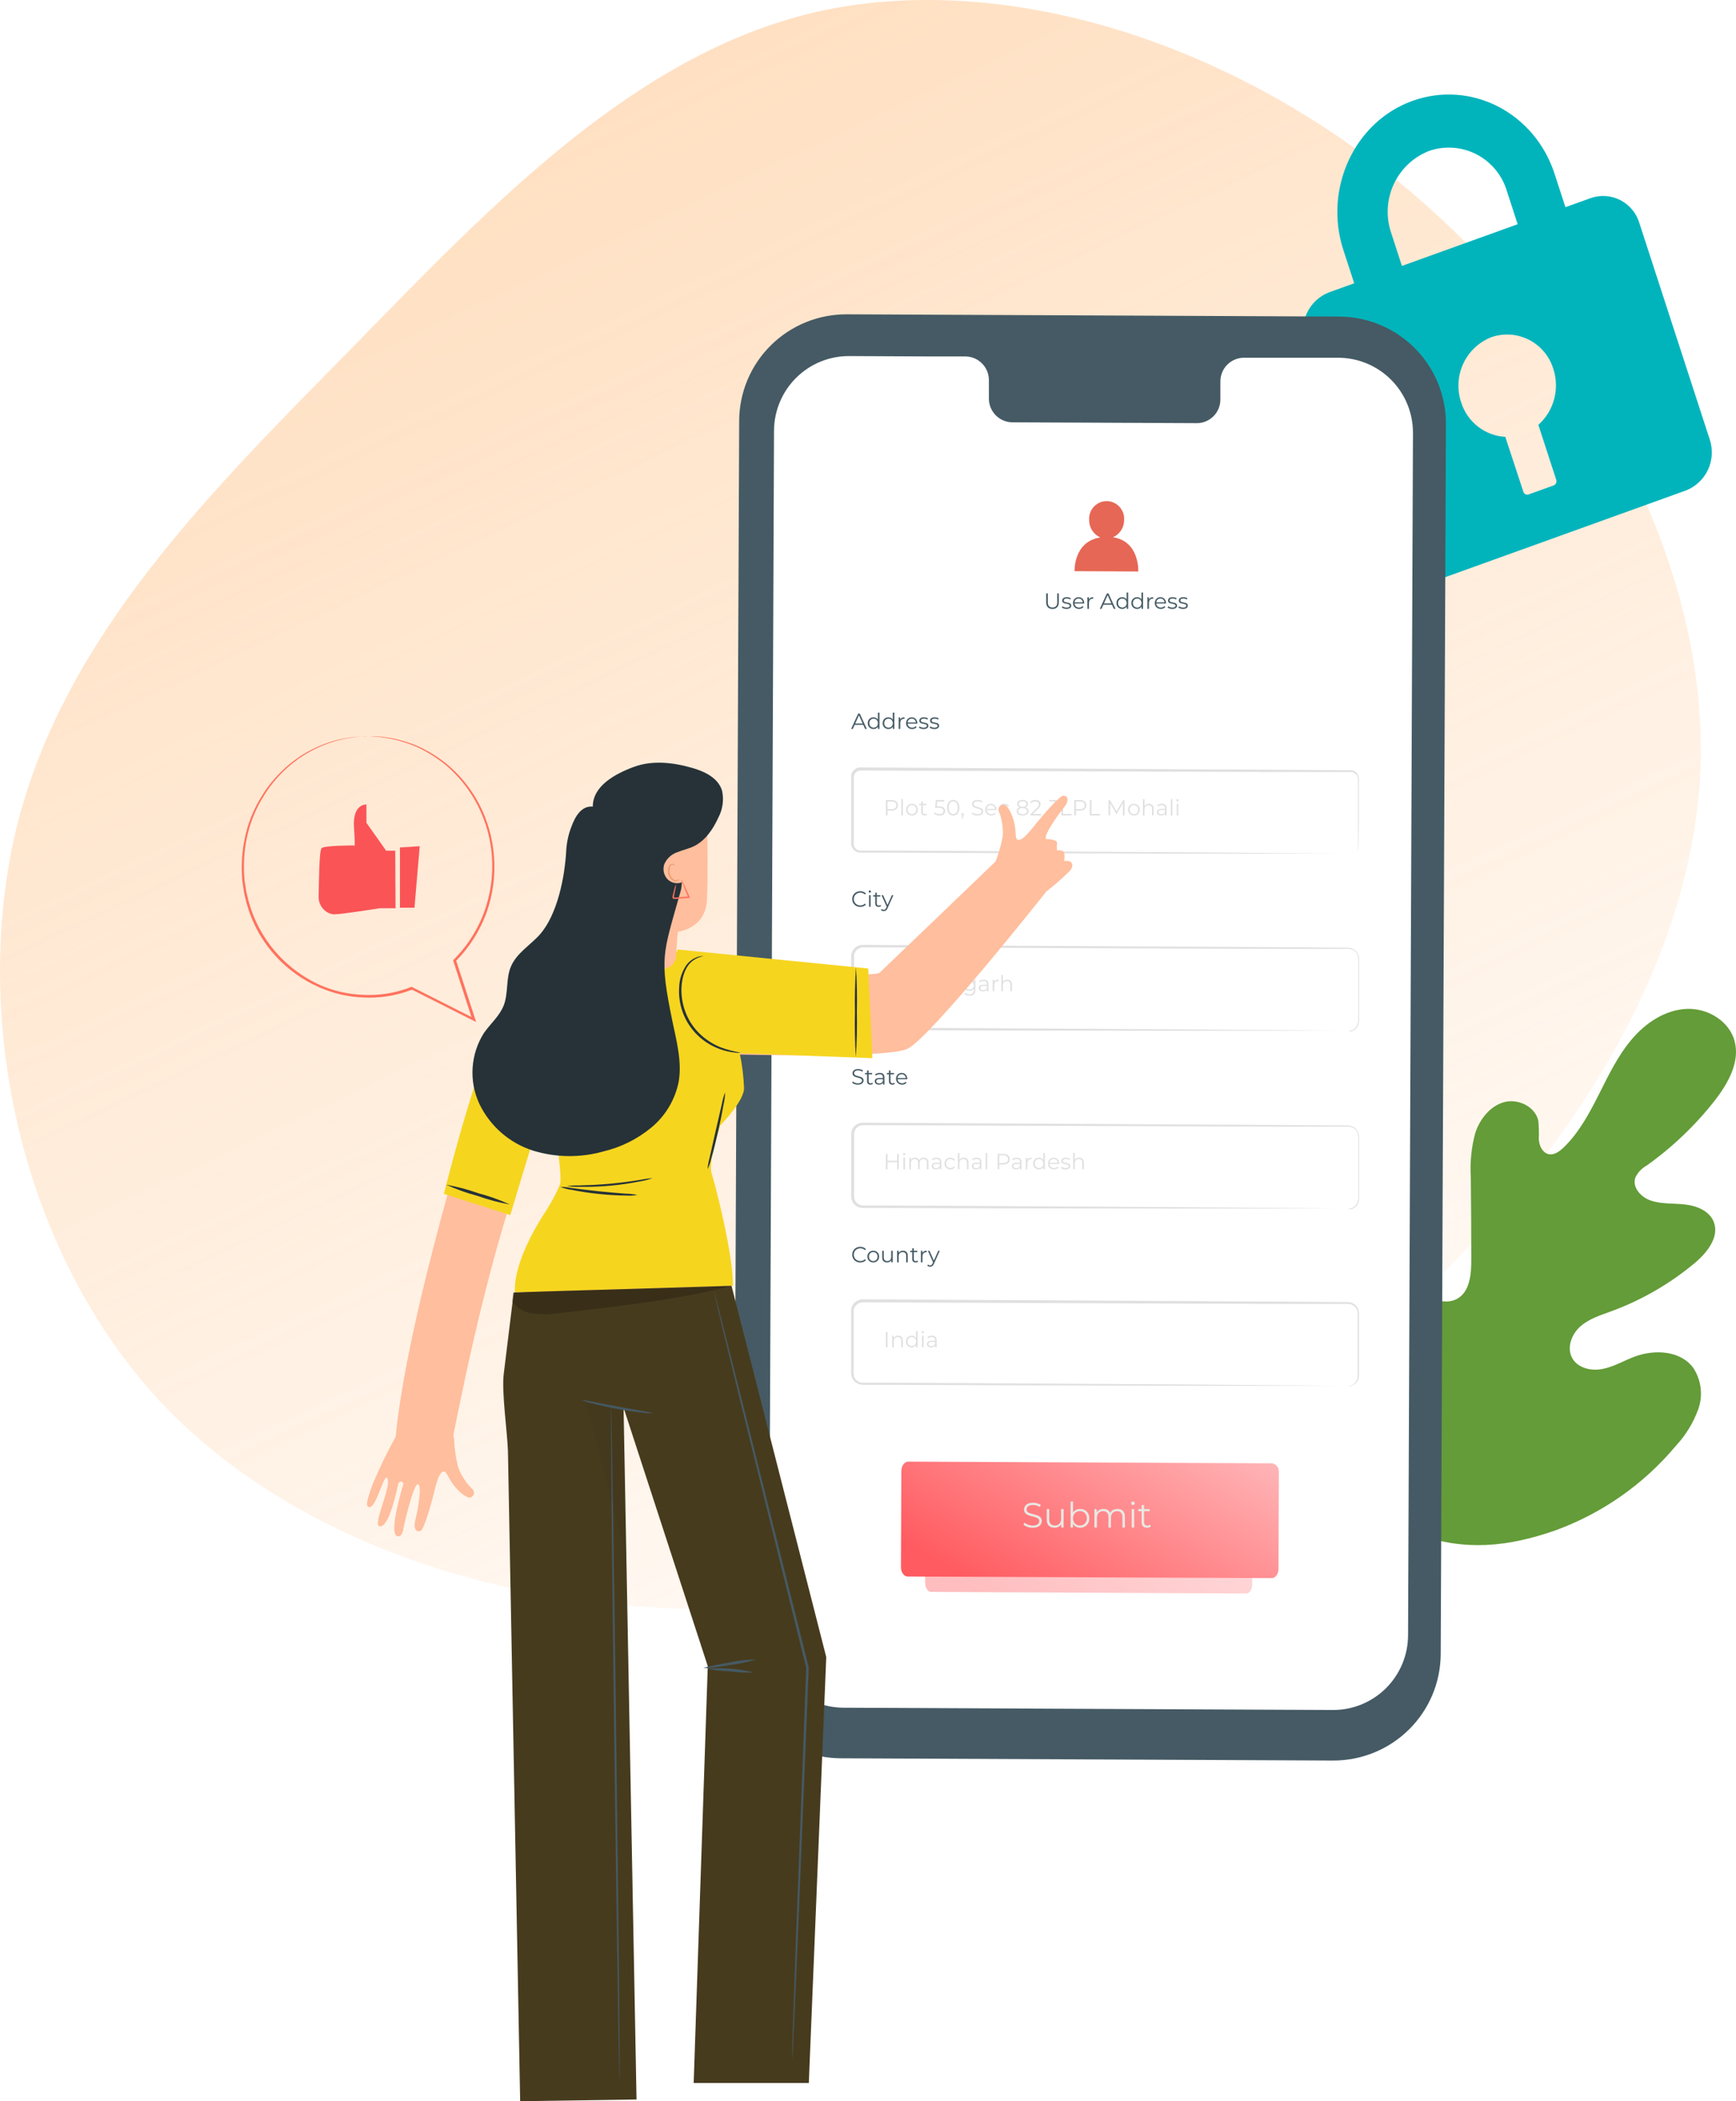 <svg width="790" height="956" viewBox="0 0 790 956" fill="none" xmlns="http://www.w3.org/2000/svg">
<path opacity="0.4" d="M637.009 83.155C718.141 149.669 777.28 251.398 773.859 349.214C769.949 447.519 702.99 541.911 622.346 611.36C541.703 680.321 447.374 724.338 346.692 731.185C245.521 737.543 137.996 706.731 72.992 637.771C8.477 568.321 -13.516 460.724 7.989 374.646C29.982 289.057 94.986 224.499 159.99 158.473C224.505 92.447 289.019 24.465 371.618 5.391C454.706 -13.194 556.365 17.129 637.009 83.155Z" fill="url(#paint0_linear_1433_179)"/>
<path d="M645.202 697.997C610.615 673.791 602.78 628.857 604.146 588.455C604.369 581.725 603.631 574.591 606.832 568.691C610.033 562.791 617.51 558.73 623.532 561.557C628.524 563.913 630.696 569.745 633.494 574.568C637.228 580.993 642.699 586.227 649.276 589.666C653.552 591.91 658.858 593.255 663.089 590.922C668.909 587.714 669.581 579.706 669.536 572.976C669.536 560.458 669.461 547.955 669.312 535.467C668.91 528.761 669.59 522.035 671.327 515.546C673.409 509.175 678.043 503.275 684.378 501.48C690.714 499.686 698.616 503.387 700.049 509.938C700.295 512.712 700.363 515.5 700.25 518.283C700.429 521.087 701.728 524.161 704.347 525.013C706.966 525.866 709.697 523.914 711.712 521.94C718.607 515.21 723.308 506.438 727.673 497.779C732.039 489.12 736.314 480.214 742.583 472.833C748.851 465.452 757.514 459.597 767.208 459.036C776.901 458.476 786.997 464.443 789.415 473.865C791.833 483.287 786.348 492.911 780.46 500.561C771.576 511.916 761.103 521.927 749.366 530.285C747.075 531.539 745.246 533.497 744.15 535.871C742.695 540.357 746.926 544.844 751.336 546.257C756.328 547.918 761.745 547.402 767.006 548.03C772.267 548.658 777.864 550.946 779.856 555.881C782.587 562.746 776.856 569.925 771.237 574.636C759.955 584.058 747.143 591.471 733.359 596.553C728.435 598.348 723.263 599.941 719.278 603.395C715.294 606.85 712.921 612.885 715.316 617.618C717.711 622.352 723.868 623.855 729.039 622.89C734.21 621.925 738.799 619.144 743.724 617.282C752.925 613.805 764.79 614.433 770.588 622.396C772.384 625.14 773.521 628.263 773.91 631.521C774.298 634.779 773.927 638.083 772.827 641.173C770.586 647.323 767.138 652.96 762.686 657.751C748.024 675.306 728.973 688.645 707.481 696.404C686.147 703.807 666.38 705.826 645.18 698.042" fill="#639C38"/>
<path d="M723.888 90.126L712.389 94.262L707.454 79.131C698.388 51.23 669.494 36.414 642.945 45.834C616.395 55.254 602.261 85.854 611.327 113.755L616.261 128.886L604.717 133.046C600.315 134.765 596.74 138.126 594.736 142.43C592.732 146.735 592.452 151.651 593.955 156.158L625.952 254.611C626.616 256.842 627.719 258.916 629.195 260.709C630.671 262.503 632.49 263.979 634.544 265.051C636.598 266.123 638.844 266.768 641.151 266.948C643.457 267.128 645.776 266.84 647.969 266.1L767.14 223.18C771.6 221.464 775.225 218.073 777.254 213.72C779.282 209.368 779.554 204.393 778.014 199.842L745.994 101.389C745.313 99.165 744.193 97.101 742.702 95.321C741.211 93.542 739.38 92.083 737.317 91.031C735.253 89.98 733.001 89.358 730.694 89.203C728.387 89.047 726.072 89.361 723.888 90.126ZM633.053 105.864C630.609 98.609 631.047 90.683 634.277 83.747C637.507 76.811 643.278 71.402 650.38 68.654C653.887 67.446 657.6 66.962 661.297 67.23C664.994 67.498 668.6 68.513 671.899 70.215C675.198 71.916 678.122 74.27 680.498 77.135C682.874 79.999 684.653 83.316 685.728 86.888L690.64 102.019L637.965 120.995L633.053 105.864ZM700.041 193.232L708.213 218.368C708.363 218.872 708.315 219.415 708.078 219.884C707.841 220.353 707.433 220.712 706.94 220.887L695.485 225.001C695.03 225.128 694.542 225.073 694.126 224.847C693.71 224.62 693.397 224.24 693.253 223.787L685.013 198.763C680.47 198.514 676.111 196.873 672.519 194.061C668.928 191.248 666.275 187.398 664.917 183.025C662.975 177.245 663.329 170.932 665.905 165.408C668.482 159.885 673.08 155.579 678.739 153.393C681.532 152.432 684.49 152.047 687.434 152.261C690.379 152.475 693.25 153.284 695.878 154.639C698.505 155.994 700.835 157.868 702.728 160.15C704.621 162.431 706.038 165.072 706.896 167.917C708.332 172.358 708.451 177.125 707.238 181.634C706.024 186.142 703.531 190.197 700.063 193.3L700.041 193.232Z" fill="#01B4BC"/>
<path d="M606.594 801L382.558 799.971C369.62 799.9 357.239 794.715 348.135 785.554C339.03 776.393 333.947 764.005 334 751.112L336.378 191.413C336.404 185.026 337.694 178.706 340.172 172.815C342.651 166.924 346.271 161.577 350.824 157.081C355.377 152.585 360.775 149.027 366.709 146.611C372.643 144.195 378.996 142.968 385.406 143.001L609.42 144.029C622.358 144.094 634.741 149.274 643.85 158.431C652.958 167.587 658.047 179.973 658 192.866L655.622 752.542C655.596 758.932 654.307 765.254 651.828 771.148C649.35 777.041 645.731 782.39 641.179 786.89C636.626 791.39 631.229 794.952 625.294 797.373C619.36 799.794 613.006 801.026 606.594 801Z" fill="#455A64"/>
<path d="M609.153 162.761H565.902C564.49 162.788 563.098 163.092 561.804 163.657C560.51 164.223 559.341 165.038 558.361 166.056C557.382 167.074 556.613 168.276 556.097 169.592C555.582 170.908 555.33 172.313 555.357 173.727V181.581C555.383 182.994 555.131 184.398 554.616 185.713C554.1 187.028 553.33 188.228 552.351 189.244C551.371 190.261 550.201 191.073 548.907 191.636C547.614 192.199 546.222 192.501 544.812 192.524L460.498 192.144C457.645 192.068 454.94 190.861 452.975 188.788C451.011 186.715 449.948 183.946 450.02 181.089V173.234C450.092 170.381 449.032 167.615 447.072 165.543C445.113 163.471 442.413 162.262 439.564 162.18H424.35L386.483 162.001C377.476 161.947 368.815 165.47 362.396 171.799C355.977 178.128 352.323 186.747 352.234 195.769L350 742.732C349.98 747.208 350.839 751.644 352.53 755.786C354.221 759.929 356.71 763.698 359.855 766.877C363 770.057 366.74 772.584 370.86 774.316C374.98 776.048 379.401 776.95 383.869 776.97L606.562 778C611.033 778.02 615.464 777.159 619.603 775.464C623.742 773.769 627.507 771.274 630.683 768.122C633.859 764.969 636.384 761.221 638.114 757.091C639.844 752.962 640.745 748.531 640.765 744.052L642.999 197.089C643.053 188.042 639.518 179.344 633.171 172.907C626.824 166.47 618.185 162.821 609.153 162.761Z" fill="white"/>
<g opacity="0.4" filter="url(#filter0_f_1433_179)">
<path d="M567.109 725L423.671 724.276C422.181 724.276 420.981 722.376 421 720.069L421.155 676.207C421.155 673.945 422.374 672 423.864 672L566.524 672.765C567.042 672.768 567.574 672.791 568.036 673.024C568.56 673.288 569.02 673.712 569.365 674.257C569.862 675.045 570.08 676.028 569.973 676.999L569.838 720.815C569.838 723.145 568.599 725.022 567.109 725Z" fill="url(#paint1_linear_1433_179)"/>
</g>
<path d="M578.663 718L413.083 717.276C411.363 717.276 409.978 715.376 410 713.069L410.179 669.207C410.179 666.945 411.586 665 413.307 665L578.21 665.766C578.66 665.768 579.116 665.789 579.538 665.946C580.224 666.2 580.827 666.654 581.267 667.257C581.841 668.045 582.093 669.028 581.969 669.999L581.813 713.815C581.813 716.145 580.383 718.022 578.663 718Z" fill="url(#paint2_linear_1433_179)"/>
<path d="M469.912 695.096C469.08 695.096 468.28 694.963 467.512 694.696C466.755 694.429 466.168 694.077 465.752 693.64L466.216 692.728C466.621 693.133 467.16 693.464 467.832 693.72C468.504 693.965 469.197 694.088 469.912 694.088C470.915 694.088 471.667 693.907 472.168 693.544C472.669 693.171 472.92 692.691 472.92 692.104C472.92 691.656 472.781 691.299 472.504 691.032C472.237 690.765 471.907 690.563 471.512 690.424C471.117 690.275 470.568 690.115 469.864 689.944C469.021 689.731 468.349 689.528 467.848 689.336C467.347 689.133 466.915 688.829 466.552 688.424C466.2 688.019 466.024 687.469 466.024 686.776C466.024 686.211 466.173 685.699 466.472 685.24C466.771 684.771 467.229 684.397 467.848 684.12C468.467 683.843 469.235 683.704 470.152 683.704C470.792 683.704 471.416 683.795 472.024 683.976C472.643 684.147 473.176 684.387 473.624 684.696L473.224 685.64C472.755 685.331 472.253 685.101 471.72 684.952C471.187 684.792 470.664 684.712 470.152 684.712C469.171 684.712 468.429 684.904 467.928 685.288C467.437 685.661 467.192 686.147 467.192 686.744C467.192 687.192 467.325 687.555 467.592 687.832C467.869 688.099 468.211 688.307 468.616 688.456C469.032 688.595 469.587 688.749 470.28 688.92C471.101 689.123 471.763 689.325 472.264 689.528C472.776 689.72 473.208 690.019 473.56 690.424C473.912 690.819 474.088 691.357 474.088 692.04C474.088 692.605 473.933 693.123 473.624 693.592C473.325 694.051 472.861 694.419 472.232 694.696C471.603 694.963 470.829 695.096 469.912 695.096ZM484.012 686.584V695H482.924V693.464C482.625 693.976 482.214 694.376 481.692 694.664C481.169 694.941 480.572 695.08 479.9 695.08C478.801 695.08 477.932 694.776 477.292 694.168C476.662 693.549 476.348 692.648 476.348 691.464V686.584H477.484V691.352C477.484 692.237 477.702 692.909 478.14 693.368C478.577 693.827 479.201 694.056 480.012 694.056C480.897 694.056 481.596 693.789 482.108 693.256C482.62 692.712 482.876 691.96 482.876 691V686.584H484.012ZM491.529 686.52C492.319 686.52 493.033 686.701 493.673 687.064C494.313 687.416 494.815 687.917 495.177 688.568C495.54 689.219 495.721 689.96 495.721 690.792C495.721 691.624 495.54 692.365 495.177 693.016C494.815 693.667 494.313 694.173 493.673 694.536C493.033 694.899 492.319 695.08 491.529 695.08C490.825 695.08 490.191 694.931 489.625 694.632C489.071 694.333 488.623 693.901 488.281 693.336V695H487.193V683.128H488.329V688.184C488.681 687.64 489.129 687.229 489.673 686.952C490.228 686.664 490.847 686.52 491.529 686.52ZM491.449 694.072C492.036 694.072 492.569 693.939 493.049 693.672C493.529 693.395 493.903 693.005 494.169 692.504C494.447 692.003 494.585 691.432 494.585 690.792C494.585 690.152 494.447 689.581 494.169 689.08C493.903 688.579 493.529 688.195 493.049 687.928C492.569 687.651 492.036 687.512 491.449 687.512C490.852 687.512 490.313 687.651 489.833 687.928C489.364 688.195 488.991 688.579 488.713 689.08C488.447 689.581 488.313 690.152 488.313 690.792C488.313 691.432 488.447 692.003 488.713 692.504C488.991 693.005 489.364 693.395 489.833 693.672C490.313 693.939 490.852 694.072 491.449 694.072ZM508.533 686.52C509.589 686.52 510.416 686.824 511.013 687.432C511.621 688.04 511.925 688.936 511.925 690.12V695H510.789V690.232C510.789 689.357 510.576 688.691 510.149 688.232C509.733 687.773 509.141 687.544 508.373 687.544C507.498 687.544 506.81 687.816 506.309 688.36C505.808 688.893 505.557 689.635 505.557 690.584V695H504.421V690.232C504.421 689.357 504.208 688.691 503.781 688.232C503.365 687.773 502.768 687.544 501.989 687.544C501.125 687.544 500.437 687.816 499.925 688.36C499.424 688.893 499.173 689.635 499.173 690.584V695H498.037V686.584H499.125V688.12C499.424 687.608 499.84 687.213 500.373 686.936C500.906 686.659 501.52 686.52 502.213 686.52C502.917 686.52 503.525 686.669 504.037 686.968C504.56 687.267 504.949 687.709 505.205 688.296C505.514 687.741 505.957 687.309 506.533 687C507.12 686.68 507.786 686.52 508.533 686.52ZM515.006 686.584H516.142V695H515.006V686.584ZM515.582 684.744C515.347 684.744 515.15 684.664 514.99 684.504C514.83 684.344 514.75 684.152 514.75 683.928C514.75 683.715 514.83 683.528 514.99 683.368C515.15 683.208 515.347 683.128 515.582 683.128C515.817 683.128 516.014 683.208 516.174 683.368C516.334 683.517 516.414 683.699 516.414 683.912C516.414 684.147 516.334 684.344 516.174 684.504C516.014 684.664 515.817 684.744 515.582 684.744ZM523.735 694.488C523.521 694.68 523.255 694.829 522.935 694.936C522.625 695.032 522.3 695.08 521.959 695.08C521.169 695.08 520.561 694.867 520.135 694.44C519.708 694.013 519.495 693.411 519.495 692.632V687.544H517.991V686.584H519.495V684.744H520.631V686.584H523.191V687.544H520.631V692.568C520.631 693.069 520.753 693.453 520.999 693.72C521.255 693.976 521.617 694.104 522.087 694.104C522.321 694.104 522.545 694.067 522.759 693.992C522.983 693.917 523.175 693.811 523.335 693.672L523.735 694.488Z" fill="#E8E8E3"/>
<path d="M392.835 329.779H388.935L388.095 331.649H387.325L390.525 324.649H391.255L394.455 331.649H393.675L392.835 329.779ZM392.565 329.179L390.885 325.419L389.205 329.179H392.565ZM400.214 324.229V331.649H399.534V330.609C399.32 330.963 399.037 331.233 398.684 331.419C398.337 331.606 397.944 331.699 397.504 331.699C397.01 331.699 396.564 331.586 396.164 331.359C395.764 331.133 395.45 330.816 395.224 330.409C394.997 330.003 394.884 329.539 394.884 329.019C394.884 328.499 394.997 328.036 395.224 327.629C395.45 327.223 395.764 326.909 396.164 326.689C396.564 326.463 397.01 326.349 397.504 326.349C397.93 326.349 398.314 326.439 398.654 326.619C399 326.793 399.284 327.049 399.504 327.389V324.229H400.214ZM397.564 331.069C397.93 331.069 398.26 330.986 398.554 330.819C398.854 330.646 399.087 330.403 399.254 330.089C399.427 329.776 399.514 329.419 399.514 329.019C399.514 328.619 399.427 328.263 399.254 327.949C399.087 327.636 398.854 327.396 398.554 327.229C398.26 327.056 397.93 326.969 397.564 326.969C397.19 326.969 396.854 327.056 396.554 327.229C396.26 327.396 396.027 327.636 395.854 327.949C395.687 328.263 395.604 328.619 395.604 329.019C395.604 329.419 395.687 329.776 395.854 330.089C396.027 330.403 396.26 330.646 396.554 330.819C396.854 330.986 397.19 331.069 397.564 331.069ZM406.991 324.229V331.649H406.311V330.609C406.098 330.963 405.815 331.233 405.461 331.419C405.115 331.606 404.721 331.699 404.281 331.699C403.788 331.699 403.341 331.586 402.941 331.359C402.541 331.133 402.228 330.816 402.001 330.409C401.775 330.003 401.661 329.539 401.661 329.019C401.661 328.499 401.775 328.036 402.001 327.629C402.228 327.223 402.541 326.909 402.941 326.689C403.341 326.463 403.788 326.349 404.281 326.349C404.708 326.349 405.091 326.439 405.431 326.619C405.778 326.793 406.061 327.049 406.281 327.389V324.229H406.991ZM404.341 331.069C404.708 331.069 405.038 330.986 405.331 330.819C405.631 330.646 405.865 330.403 406.031 330.089C406.205 329.776 406.291 329.419 406.291 329.019C406.291 328.619 406.205 328.263 406.031 327.949C405.865 327.636 405.631 327.396 405.331 327.229C405.038 327.056 404.708 326.969 404.341 326.969C403.968 326.969 403.631 327.056 403.331 327.229C403.038 327.396 402.805 327.636 402.631 327.949C402.465 328.263 402.381 328.619 402.381 329.019C402.381 329.419 402.465 329.776 402.631 330.089C402.805 330.403 403.038 330.646 403.331 330.819C403.631 330.986 403.968 331.069 404.341 331.069ZM409.649 327.419C409.815 327.066 410.062 326.799 410.389 326.619C410.722 326.439 411.132 326.349 411.619 326.349V327.039L411.449 327.029C410.895 327.029 410.462 327.199 410.149 327.539C409.835 327.879 409.679 328.356 409.679 328.969V331.649H408.969V326.389H409.649V327.419ZM417.435 329.239H413.035C413.075 329.786 413.285 330.229 413.665 330.569C414.045 330.903 414.525 331.069 415.105 331.069C415.432 331.069 415.732 331.013 416.005 330.899C416.279 330.779 416.515 330.606 416.715 330.379L417.115 330.839C416.882 331.119 416.589 331.333 416.235 331.479C415.889 331.626 415.505 331.699 415.085 331.699C414.545 331.699 414.065 331.586 413.645 331.359C413.232 331.126 412.909 330.806 412.675 330.399C412.442 329.993 412.325 329.533 412.325 329.019C412.325 328.506 412.435 328.046 412.655 327.639C412.882 327.233 413.189 326.916 413.575 326.689C413.969 326.463 414.409 326.349 414.895 326.349C415.382 326.349 415.819 326.463 416.205 326.689C416.592 326.916 416.895 327.233 417.115 327.639C417.335 328.039 417.445 328.499 417.445 329.019L417.435 329.239ZM414.895 326.959C414.389 326.959 413.962 327.123 413.615 327.449C413.275 327.769 413.082 328.189 413.035 328.709H416.765C416.719 328.189 416.522 327.769 416.175 327.449C415.835 327.123 415.409 326.959 414.895 326.959ZM420.3 331.699C419.874 331.699 419.464 331.639 419.07 331.519C418.684 331.393 418.38 331.236 418.16 331.049L418.48 330.489C418.7 330.663 418.977 330.806 419.31 330.919C419.644 331.026 419.99 331.079 420.35 331.079C420.83 331.079 421.184 331.006 421.41 330.859C421.644 330.706 421.76 330.493 421.76 330.219C421.76 330.026 421.697 329.876 421.57 329.769C421.444 329.656 421.284 329.573 421.09 329.519C420.897 329.459 420.64 329.403 420.32 329.349C419.894 329.269 419.55 329.189 419.29 329.109C419.03 329.023 418.807 328.879 418.62 328.679C418.44 328.479 418.35 328.203 418.35 327.849C418.35 327.409 418.534 327.049 418.9 326.769C419.267 326.489 419.777 326.349 420.43 326.349C420.77 326.349 421.11 326.396 421.45 326.489C421.79 326.576 422.07 326.693 422.29 326.839L421.98 327.409C421.547 327.109 421.03 326.959 420.43 326.959C419.977 326.959 419.634 327.039 419.4 327.199C419.174 327.359 419.06 327.569 419.06 327.829C419.06 328.029 419.124 328.189 419.25 328.309C419.384 328.429 419.547 328.519 419.74 328.579C419.934 328.633 420.2 328.689 420.54 328.749C420.96 328.829 421.297 328.909 421.55 328.989C421.804 329.069 422.02 329.206 422.2 329.399C422.38 329.593 422.47 329.859 422.47 330.199C422.47 330.659 422.277 331.026 421.89 331.299C421.51 331.566 420.98 331.699 420.3 331.699ZM425.193 331.699C424.766 331.699 424.356 331.639 423.963 331.519C423.576 331.393 423.273 331.236 423.053 331.049L423.373 330.489C423.593 330.663 423.87 330.806 424.203 330.919C424.536 331.026 424.883 331.079 425.243 331.079C425.723 331.079 426.076 331.006 426.303 330.859C426.536 330.706 426.653 330.493 426.653 330.219C426.653 330.026 426.59 329.876 426.463 329.769C426.336 329.656 426.176 329.573 425.983 329.519C425.79 329.459 425.533 329.403 425.213 329.349C424.786 329.269 424.443 329.189 424.183 329.109C423.923 329.023 423.7 328.879 423.513 328.679C423.333 328.479 423.243 328.203 423.243 327.849C423.243 327.409 423.426 327.049 423.793 326.769C424.16 326.489 424.67 326.349 425.323 326.349C425.663 326.349 426.003 326.396 426.343 326.489C426.683 326.576 426.963 326.693 427.183 326.839L426.873 327.409C426.44 327.109 425.923 326.959 425.323 326.959C424.87 326.959 424.526 327.039 424.293 327.199C424.066 327.359 423.953 327.569 423.953 327.829C423.953 328.029 424.016 328.189 424.143 328.309C424.276 328.429 424.44 328.519 424.633 328.579C424.826 328.633 425.093 328.689 425.433 328.749C425.853 328.829 426.19 328.909 426.443 328.989C426.696 329.069 426.913 329.206 427.093 329.399C427.273 329.593 427.363 329.859 427.363 330.199C427.363 330.659 427.17 331.026 426.783 331.299C426.403 331.566 425.873 331.699 425.193 331.699Z" fill="#455A64"/>
<path d="M478.96 277.06C478.053 277.06 477.347 276.8 476.84 276.28C476.333 275.76 476.08 275.003 476.08 274.01V270H476.82V273.98C476.82 274.793 477.003 275.4 477.37 275.8C477.737 276.2 478.267 276.4 478.96 276.4C479.66 276.4 480.193 276.2 480.56 275.8C480.927 275.4 481.11 274.793 481.11 273.98V270H481.83V274.01C481.83 275.003 481.577 275.76 481.07 276.28C480.57 276.8 479.867 277.06 478.96 277.06ZM485.32 277.05C484.893 277.05 484.483 276.99 484.09 276.87C483.703 276.743 483.4 276.587 483.18 276.4L483.5 275.84C483.72 276.013 483.997 276.157 484.33 276.27C484.663 276.377 485.01 276.43 485.37 276.43C485.85 276.43 486.203 276.357 486.43 276.21C486.663 276.057 486.78 275.843 486.78 275.57C486.78 275.377 486.717 275.227 486.59 275.12C486.463 275.007 486.303 274.923 486.11 274.87C485.917 274.81 485.66 274.753 485.34 274.7C484.913 274.62 484.57 274.54 484.31 274.46C484.05 274.373 483.827 274.23 483.64 274.03C483.46 273.83 483.37 273.553 483.37 273.2C483.37 272.76 483.553 272.4 483.92 272.12C484.287 271.84 484.797 271.7 485.45 271.7C485.79 271.7 486.13 271.747 486.47 271.84C486.81 271.927 487.09 272.043 487.31 272.19L487 272.76C486.567 272.46 486.05 272.31 485.45 272.31C484.997 272.31 484.653 272.39 484.42 272.55C484.193 272.71 484.08 272.92 484.08 273.18C484.08 273.38 484.143 273.54 484.27 273.66C484.403 273.78 484.567 273.87 484.76 273.93C484.953 273.983 485.22 274.04 485.56 274.1C485.98 274.18 486.317 274.26 486.57 274.34C486.823 274.42 487.04 274.557 487.22 274.75C487.4 274.943 487.49 275.21 487.49 275.55C487.49 276.01 487.297 276.377 486.91 276.65C486.53 276.917 486 277.05 485.32 277.05ZM493.383 274.59H488.983C489.023 275.137 489.233 275.58 489.613 275.92C489.993 276.253 490.473 276.42 491.053 276.42C491.379 276.42 491.679 276.363 491.953 276.25C492.226 276.13 492.463 275.957 492.663 275.73L493.063 276.19C492.829 276.47 492.536 276.683 492.183 276.83C491.836 276.977 491.453 277.05 491.033 277.05C490.493 277.05 490.013 276.937 489.593 276.71C489.179 276.477 488.856 276.157 488.623 275.75C488.389 275.343 488.273 274.883 488.273 274.37C488.273 273.857 488.383 273.397 488.603 272.99C488.829 272.583 489.136 272.267 489.523 272.04C489.916 271.813 490.356 271.7 490.843 271.7C491.329 271.7 491.766 271.813 492.153 272.04C492.539 272.267 492.843 272.583 493.063 272.99C493.283 273.39 493.393 273.85 493.393 274.37L493.383 274.59ZM490.843 272.31C490.336 272.31 489.909 272.473 489.563 272.8C489.223 273.12 489.029 273.54 488.983 274.06H492.713C492.666 273.54 492.469 273.12 492.123 272.8C491.783 272.473 491.356 272.31 490.843 272.31ZM495.518 272.77C495.684 272.417 495.931 272.15 496.258 271.97C496.591 271.79 497.001 271.7 497.488 271.7V272.39L497.318 272.38C496.764 272.38 496.331 272.55 496.018 272.89C495.704 273.23 495.548 273.707 495.548 274.32V277H494.838V271.74H495.518V272.77ZM506.009 275.13H502.109L501.269 277H500.499L503.699 270H504.429L507.629 277H506.849L506.009 275.13ZM505.739 274.53L504.059 270.77L502.379 274.53H505.739ZM513.388 269.58V277H512.708V275.96C512.494 276.313 512.211 276.583 511.858 276.77C511.511 276.957 511.118 277.05 510.678 277.05C510.184 277.05 509.738 276.937 509.338 276.71C508.938 276.483 508.624 276.167 508.398 275.76C508.171 275.353 508.058 274.89 508.058 274.37C508.058 273.85 508.171 273.387 508.398 272.98C508.624 272.573 508.938 272.26 509.338 272.04C509.738 271.813 510.184 271.7 510.678 271.7C511.104 271.7 511.488 271.79 511.828 271.97C512.174 272.143 512.458 272.4 512.678 272.74V269.58H513.388ZM510.738 276.42C511.104 276.42 511.434 276.337 511.728 276.17C512.028 275.997 512.261 275.753 512.428 275.44C512.601 275.127 512.688 274.77 512.688 274.37C512.688 273.97 512.601 273.613 512.428 273.3C512.261 272.987 512.028 272.747 511.728 272.58C511.434 272.407 511.104 272.32 510.738 272.32C510.364 272.32 510.028 272.407 509.728 272.58C509.434 272.747 509.201 272.987 509.028 273.3C508.861 273.613 508.778 273.97 508.778 274.37C508.778 274.77 508.861 275.127 509.028 275.44C509.201 275.753 509.434 275.997 509.728 276.17C510.028 276.337 510.364 276.42 510.738 276.42ZM520.165 269.58V277H519.485V275.96C519.272 276.313 518.988 276.583 518.635 276.77C518.288 276.957 517.895 277.05 517.455 277.05C516.962 277.05 516.515 276.937 516.115 276.71C515.715 276.483 515.402 276.167 515.175 275.76C514.948 275.353 514.835 274.89 514.835 274.37C514.835 273.85 514.948 273.387 515.175 272.98C515.402 272.573 515.715 272.26 516.115 272.04C516.515 271.813 516.962 271.7 517.455 271.7C517.882 271.7 518.265 271.79 518.605 271.97C518.952 272.143 519.235 272.4 519.455 272.74V269.58H520.165ZM517.515 276.42C517.882 276.42 518.212 276.337 518.505 276.17C518.805 275.997 519.038 275.753 519.205 275.44C519.378 275.127 519.465 274.77 519.465 274.37C519.465 273.97 519.378 273.613 519.205 273.3C519.038 272.987 518.805 272.747 518.505 272.58C518.212 272.407 517.882 272.32 517.515 272.32C517.142 272.32 516.805 272.407 516.505 272.58C516.212 272.747 515.978 272.987 515.805 273.3C515.638 273.613 515.555 273.97 515.555 274.37C515.555 274.77 515.638 275.127 515.805 275.44C515.978 275.753 516.212 275.997 516.505 276.17C516.805 276.337 517.142 276.42 517.515 276.42ZM522.822 272.77C522.989 272.417 523.236 272.15 523.562 271.97C523.896 271.79 524.306 271.7 524.792 271.7V272.39L524.622 272.38C524.069 272.38 523.636 272.55 523.322 272.89C523.009 273.23 522.852 273.707 522.852 274.32V277H522.142V271.74H522.822V272.77ZM530.609 274.59H526.209C526.249 275.137 526.459 275.58 526.839 275.92C527.219 276.253 527.699 276.42 528.279 276.42C528.606 276.42 528.906 276.363 529.179 276.25C529.452 276.13 529.689 275.957 529.889 275.73L530.289 276.19C530.056 276.47 529.762 276.683 529.409 276.83C529.062 276.977 528.679 277.05 528.259 277.05C527.719 277.05 527.239 276.937 526.819 276.71C526.406 276.477 526.082 276.157 525.849 275.75C525.616 275.343 525.499 274.883 525.499 274.37C525.499 273.857 525.609 273.397 525.829 272.99C526.056 272.583 526.362 272.267 526.749 272.04C527.142 271.813 527.582 271.7 528.069 271.7C528.556 271.7 528.992 271.813 529.379 272.04C529.766 272.267 530.069 272.583 530.289 272.99C530.509 273.39 530.619 273.85 530.619 274.37L530.609 274.59ZM528.069 272.31C527.562 272.31 527.136 272.473 526.789 272.8C526.449 273.12 526.256 273.54 526.209 274.06H529.939C529.892 273.54 529.696 273.12 529.349 272.8C529.009 272.473 528.582 272.31 528.069 272.31ZM533.474 277.05C533.048 277.05 532.638 276.99 532.244 276.87C531.858 276.743 531.554 276.587 531.334 276.4L531.654 275.84C531.874 276.013 532.151 276.157 532.484 276.27C532.818 276.377 533.164 276.43 533.524 276.43C534.004 276.43 534.358 276.357 534.584 276.21C534.818 276.057 534.934 275.843 534.934 275.57C534.934 275.377 534.871 275.227 534.744 275.12C534.618 275.007 534.458 274.923 534.264 274.87C534.071 274.81 533.814 274.753 533.494 274.7C533.068 274.62 532.724 274.54 532.464 274.46C532.204 274.373 531.981 274.23 531.794 274.03C531.614 273.83 531.524 273.553 531.524 273.2C531.524 272.76 531.708 272.4 532.074 272.12C532.441 271.84 532.951 271.7 533.604 271.7C533.944 271.7 534.284 271.747 534.624 271.84C534.964 271.927 535.244 272.043 535.464 272.19L535.154 272.76C534.721 272.46 534.204 272.31 533.604 272.31C533.151 272.31 532.808 272.39 532.574 272.55C532.348 272.71 532.234 272.92 532.234 273.18C532.234 273.38 532.298 273.54 532.424 273.66C532.558 273.78 532.721 273.87 532.914 273.93C533.108 273.983 533.374 274.04 533.714 274.1C534.134 274.18 534.471 274.26 534.724 274.34C534.978 274.42 535.194 274.557 535.374 274.75C535.554 274.943 535.644 275.21 535.644 275.55C535.644 276.01 535.451 276.377 535.064 276.65C534.684 276.917 534.154 277.05 533.474 277.05ZM538.367 277.05C537.94 277.05 537.53 276.99 537.137 276.87C536.75 276.743 536.447 276.587 536.227 276.4L536.547 275.84C536.767 276.013 537.043 276.157 537.377 276.27C537.71 276.377 538.057 276.43 538.417 276.43C538.897 276.43 539.25 276.357 539.477 276.21C539.71 276.057 539.827 275.843 539.827 275.57C539.827 275.377 539.763 275.227 539.637 275.12C539.51 275.007 539.35 274.923 539.157 274.87C538.963 274.81 538.707 274.753 538.387 274.7C537.96 274.62 537.617 274.54 537.357 274.46C537.097 274.373 536.873 274.23 536.687 274.03C536.507 273.83 536.417 273.553 536.417 273.2C536.417 272.76 536.6 272.4 536.967 272.12C537.333 271.84 537.843 271.7 538.497 271.7C538.837 271.7 539.177 271.747 539.517 271.84C539.857 271.927 540.137 272.043 540.357 272.19L540.047 272.76C539.613 272.46 539.097 272.31 538.497 272.31C538.043 272.31 537.7 272.39 537.467 272.55C537.24 272.71 537.127 272.92 537.127 273.18C537.127 273.38 537.19 273.54 537.317 273.66C537.45 273.78 537.613 273.87 537.807 273.93C538 273.983 538.267 274.04 538.607 274.1C539.027 274.18 539.363 274.26 539.617 274.34C539.87 274.42 540.087 274.557 540.267 274.75C540.447 274.943 540.537 275.21 540.537 275.55C540.537 276.01 540.343 276.377 539.957 276.65C539.577 276.917 539.047 277.05 538.367 277.05Z" fill="#455A64"/>
<path d="M405.76 364C406.653 364 407.353 364.213 407.86 364.64C408.367 365.067 408.62 365.653 408.62 366.4C408.62 367.147 408.367 367.733 407.86 368.16C407.353 368.58 406.653 368.79 405.76 368.79H403.88V371H403.14V364H405.76ZM405.74 368.14C406.433 368.14 406.963 367.99 407.33 367.69C407.697 367.383 407.88 366.953 407.88 366.4C407.88 365.833 407.697 365.4 407.33 365.1C406.963 364.793 406.433 364.64 405.74 364.64H403.88V368.14H405.74ZM410.168 363.58H410.878V371H410.168V363.58ZM415.003 371.05C414.497 371.05 414.04 370.937 413.633 370.71C413.227 370.477 412.907 370.157 412.673 369.75C412.44 369.343 412.323 368.883 412.323 368.37C412.323 367.857 412.44 367.397 412.673 366.99C412.907 366.583 413.227 366.267 413.633 366.04C414.04 365.813 414.497 365.7 415.003 365.7C415.51 365.7 415.967 365.813 416.373 366.04C416.78 366.267 417.097 366.583 417.323 366.99C417.557 367.397 417.673 367.857 417.673 368.37C417.673 368.883 417.557 369.343 417.323 369.75C417.097 370.157 416.78 370.477 416.373 370.71C415.967 370.937 415.51 371.05 415.003 371.05ZM415.003 370.42C415.377 370.42 415.71 370.337 416.003 370.17C416.303 369.997 416.537 369.753 416.703 369.44C416.87 369.127 416.953 368.77 416.953 368.37C416.953 367.97 416.87 367.613 416.703 367.3C416.537 366.987 416.303 366.747 416.003 366.58C415.71 366.407 415.377 366.32 415.003 366.32C414.63 366.32 414.293 366.407 413.993 366.58C413.7 366.747 413.467 366.987 413.293 367.3C413.127 367.613 413.043 367.97 413.043 368.37C413.043 368.77 413.127 369.127 413.293 369.44C413.467 369.753 413.7 369.997 413.993 370.17C414.293 370.337 414.63 370.42 415.003 370.42ZM421.893 370.68C421.759 370.8 421.593 370.893 421.393 370.96C421.199 371.02 420.996 371.05 420.783 371.05C420.289 371.05 419.909 370.917 419.643 370.65C419.376 370.383 419.243 370.007 419.243 369.52V366.34H418.303V365.74H419.243V364.59H419.953V365.74H421.553V366.34H419.953V369.48C419.953 369.793 420.029 370.033 420.183 370.2C420.343 370.36 420.569 370.44 420.863 370.44C421.009 370.44 421.149 370.417 421.283 370.37C421.423 370.323 421.543 370.257 421.643 370.17L421.893 370.68ZM427.173 366.87C428.186 366.87 428.923 367.053 429.383 367.42C429.849 367.78 430.083 368.287 430.083 368.94C430.083 369.347 429.986 369.71 429.793 370.03C429.606 370.35 429.323 370.603 428.943 370.79C428.563 370.97 428.096 371.06 427.543 371.06C427.043 371.06 426.566 370.98 426.113 370.82C425.666 370.653 425.306 370.433 425.033 370.16L425.383 369.59C425.616 369.83 425.923 370.027 426.303 370.18C426.683 370.327 427.093 370.4 427.533 370.4C428.113 370.4 428.559 370.27 428.873 370.01C429.193 369.75 429.353 369.403 429.353 368.97C429.353 368.49 429.173 368.127 428.813 367.88C428.459 367.633 427.859 367.51 427.013 367.51H425.523L425.883 364H429.713V364.64H426.513L426.273 366.87H427.173ZM433.787 371.06C433.247 371.06 432.763 370.917 432.337 370.63C431.917 370.343 431.587 369.933 431.347 369.4C431.113 368.86 430.997 368.227 430.997 367.5C430.997 366.773 431.113 366.143 431.347 365.61C431.587 365.07 431.917 364.657 432.337 364.37C432.763 364.083 433.247 363.94 433.787 363.94C434.327 363.94 434.807 364.083 435.227 364.37C435.653 364.657 435.987 365.07 436.227 365.61C436.467 366.143 436.587 366.773 436.587 367.5C436.587 368.227 436.467 368.86 436.227 369.4C435.987 369.933 435.653 370.343 435.227 370.63C434.807 370.917 434.327 371.06 433.787 371.06ZM433.787 370.4C434.193 370.4 434.55 370.287 434.857 370.06C435.17 369.833 435.413 369.503 435.587 369.07C435.76 368.637 435.847 368.113 435.847 367.5C435.847 366.887 435.76 366.363 435.587 365.93C435.413 365.497 435.17 365.167 434.857 364.94C434.55 364.713 434.193 364.6 433.787 364.6C433.38 364.6 433.02 364.713 432.707 364.94C432.4 365.167 432.16 365.497 431.987 365.93C431.813 366.363 431.727 366.887 431.727 367.5C431.727 368.113 431.813 368.637 431.987 369.07C432.16 369.503 432.4 369.833 432.707 370.06C433.02 370.287 433.38 370.4 433.787 370.4ZM438.06 369.96C438.214 369.96 438.34 370.013 438.44 370.12C438.54 370.22 438.59 370.347 438.59 370.5C438.59 370.58 438.577 370.667 438.55 370.76C438.53 370.853 438.497 370.96 438.45 371.08L438.03 372.46H437.55L437.89 371.01C437.784 370.977 437.697 370.917 437.63 370.83C437.564 370.737 437.53 370.627 437.53 370.5C437.53 370.347 437.58 370.22 437.68 370.12C437.78 370.013 437.907 369.96 438.06 369.96ZM444.797 371.06C444.277 371.06 443.777 370.977 443.297 370.81C442.823 370.643 442.457 370.423 442.197 370.15L442.487 369.58C442.74 369.833 443.077 370.04 443.497 370.2C443.917 370.353 444.35 370.43 444.797 370.43C445.423 370.43 445.893 370.317 446.207 370.09C446.52 369.857 446.677 369.557 446.677 369.19C446.677 368.91 446.59 368.687 446.417 368.52C446.25 368.353 446.043 368.227 445.797 368.14C445.55 368.047 445.207 367.947 444.767 367.84C444.24 367.707 443.82 367.58 443.507 367.46C443.193 367.333 442.923 367.143 442.697 366.89C442.477 366.637 442.367 366.293 442.367 365.86C442.367 365.507 442.46 365.187 442.647 364.9C442.833 364.607 443.12 364.373 443.507 364.2C443.893 364.027 444.373 363.94 444.947 363.94C445.347 363.94 445.737 363.997 446.117 364.11C446.503 364.217 446.837 364.367 447.117 364.56L446.867 365.15C446.573 364.957 446.26 364.813 445.927 364.72C445.593 364.62 445.267 364.57 444.947 364.57C444.333 364.57 443.87 364.69 443.557 364.93C443.25 365.163 443.097 365.467 443.097 365.84C443.097 366.12 443.18 366.347 443.347 366.52C443.52 366.687 443.733 366.817 443.987 366.91C444.247 366.997 444.593 367.093 445.027 367.2C445.54 367.327 445.953 367.453 446.267 367.58C446.587 367.7 446.857 367.887 447.077 368.14C447.297 368.387 447.407 368.723 447.407 369.15C447.407 369.503 447.31 369.827 447.117 370.12C446.93 370.407 446.64 370.637 446.247 370.81C445.853 370.977 445.37 371.06 444.797 371.06ZM453.449 368.59H449.049C449.089 369.137 449.299 369.58 449.679 369.92C450.059 370.253 450.539 370.42 451.119 370.42C451.446 370.42 451.746 370.363 452.019 370.25C452.292 370.13 452.529 369.957 452.729 369.73L453.129 370.19C452.896 370.47 452.602 370.683 452.249 370.83C451.902 370.977 451.519 371.05 451.099 371.05C450.559 371.05 450.079 370.937 449.659 370.71C449.246 370.477 448.922 370.157 448.689 369.75C448.456 369.343 448.339 368.883 448.339 368.37C448.339 367.857 448.449 367.397 448.669 366.99C448.896 366.583 449.202 366.267 449.589 366.04C449.982 365.813 450.422 365.7 450.909 365.7C451.396 365.7 451.832 365.813 452.219 366.04C452.606 366.267 452.909 366.583 453.129 366.99C453.349 367.39 453.459 367.85 453.459 368.37L453.449 368.59ZM450.909 366.31C450.402 366.31 449.976 366.473 449.629 366.8C449.289 367.12 449.096 367.54 449.049 368.06H452.779C452.732 367.54 452.536 367.12 452.189 366.8C451.849 366.473 451.422 366.31 450.909 366.31ZM457.084 371.05C456.564 371.05 456.097 370.937 455.684 370.71C455.277 370.483 454.957 370.167 454.724 369.76C454.491 369.347 454.374 368.883 454.374 368.37C454.374 367.857 454.491 367.397 454.724 366.99C454.957 366.583 455.277 366.267 455.684 366.04C456.097 365.813 456.564 365.7 457.084 365.7C457.537 365.7 457.941 365.79 458.294 365.97C458.654 366.143 458.937 366.4 459.144 366.74L458.614 367.1C458.441 366.84 458.221 366.647 457.954 366.52C457.687 366.387 457.397 366.32 457.084 366.32C456.704 366.32 456.361 366.407 456.054 366.58C455.754 366.747 455.517 366.987 455.344 367.3C455.177 367.613 455.094 367.97 455.094 368.37C455.094 368.777 455.177 369.137 455.344 369.45C455.517 369.757 455.754 369.997 456.054 370.17C456.361 370.337 456.704 370.42 457.084 370.42C457.397 370.42 457.687 370.357 457.954 370.23C458.221 370.103 458.441 369.91 458.614 369.65L459.144 370.01C458.937 370.35 458.654 370.61 458.294 370.79C457.934 370.963 457.531 371.05 457.084 371.05ZM466.696 367.33C467.136 367.477 467.473 367.697 467.706 367.99C467.946 368.283 468.066 368.637 468.066 369.05C468.066 369.457 467.956 369.813 467.736 370.12C467.516 370.42 467.199 370.653 466.786 370.82C466.379 370.98 465.899 371.06 465.346 371.06C464.506 371.06 463.846 370.88 463.366 370.52C462.886 370.16 462.646 369.67 462.646 369.05C462.646 368.63 462.759 368.277 462.986 367.99C463.219 367.697 463.556 367.477 463.996 367.33C463.636 367.19 463.363 366.99 463.176 366.73C462.989 366.463 462.896 366.15 462.896 365.79C462.896 365.223 463.116 364.773 463.556 364.44C464.003 364.107 464.599 363.94 465.346 363.94C465.839 363.94 466.269 364.017 466.636 364.17C467.009 364.317 467.299 364.53 467.506 364.81C467.713 365.09 467.816 365.417 467.816 365.79C467.816 366.15 467.719 366.463 467.526 366.73C467.333 366.99 467.056 367.19 466.696 367.33ZM463.616 365.81C463.616 366.197 463.769 366.503 464.076 366.73C464.383 366.957 464.806 367.07 465.346 367.07C465.886 367.07 466.309 366.957 466.616 366.73C466.929 366.503 467.086 366.2 467.086 365.82C467.086 365.427 466.926 365.117 466.606 364.89C466.293 364.663 465.873 364.55 465.346 364.55C464.813 364.55 464.389 364.663 464.076 364.89C463.769 365.117 463.616 365.423 463.616 365.81ZM465.346 370.45C465.966 370.45 466.449 370.323 466.796 370.07C467.149 369.817 467.326 369.473 467.326 369.04C467.326 368.607 467.149 368.267 466.796 368.02C466.449 367.767 465.966 367.64 465.346 367.64C464.733 367.64 464.249 367.767 463.896 368.02C463.549 368.267 463.376 368.607 463.376 369.04C463.376 369.48 463.549 369.827 463.896 370.08C464.243 370.327 464.726 370.45 465.346 370.45ZM473.843 370.36V371H468.933V370.49L471.843 367.64C472.21 367.28 472.456 366.97 472.583 366.71C472.716 366.443 472.783 366.177 472.783 365.91C472.783 365.497 472.64 365.177 472.353 364.95C472.073 364.717 471.67 364.6 471.143 364.6C470.323 364.6 469.686 364.86 469.233 365.38L468.723 364.94C468.996 364.62 469.343 364.373 469.763 364.2C470.19 364.027 470.67 363.94 471.203 363.94C471.916 363.94 472.48 364.11 472.893 364.45C473.313 364.783 473.523 365.243 473.523 365.83C473.523 366.19 473.443 366.537 473.283 366.87C473.123 367.203 472.82 367.587 472.373 368.02L469.993 370.36H473.843ZM478.734 371.06C478.334 371.06 477.964 370.973 477.624 370.8C477.284 370.627 477.007 370.38 476.794 370.06L477.234 369.56C477.62 370.133 478.124 370.42 478.744 370.42C479.61 370.42 480.044 369.907 480.044 368.88V364.64H477.484V364H480.774V368.85C480.774 369.583 480.6 370.137 480.254 370.51C479.914 370.877 479.407 371.06 478.734 371.06ZM482.994 364H483.734V370.36H487.654V371H482.994V364ZM491.502 364C492.396 364 493.096 364.213 493.602 364.64C494.109 365.067 494.362 365.653 494.362 366.4C494.362 367.147 494.109 367.733 493.602 368.16C493.096 368.58 492.396 368.79 491.502 368.79H489.622V371H488.882V364H491.502ZM491.482 368.14C492.176 368.14 492.706 367.99 493.072 367.69C493.439 367.383 493.622 366.953 493.622 366.4C493.622 365.833 493.439 365.4 493.072 365.1C492.706 364.793 492.176 364.64 491.482 364.64H489.622V368.14H491.482ZM495.962 364H496.702V370.36H500.622V371H495.962V364ZM511.738 364V371H511.028V365.4L508.278 370.11H507.928L505.178 365.43V371H504.468V364H505.078L508.118 369.19L511.128 364H511.738ZM516.019 371.05C515.512 371.05 515.056 370.937 514.649 370.71C514.242 370.477 513.922 370.157 513.689 369.75C513.456 369.343 513.339 368.883 513.339 368.37C513.339 367.857 513.456 367.397 513.689 366.99C513.922 366.583 514.242 366.267 514.649 366.04C515.056 365.813 515.512 365.7 516.019 365.7C516.526 365.7 516.982 365.813 517.389 366.04C517.796 366.267 518.112 366.583 518.339 366.99C518.572 367.397 518.689 367.857 518.689 368.37C518.689 368.883 518.572 369.343 518.339 369.75C518.112 370.157 517.796 370.477 517.389 370.71C516.982 370.937 516.526 371.05 516.019 371.05ZM516.019 370.42C516.392 370.42 516.726 370.337 517.019 370.17C517.319 369.997 517.552 369.753 517.719 369.44C517.886 369.127 517.969 368.77 517.969 368.37C517.969 367.97 517.886 367.613 517.719 367.3C517.552 366.987 517.319 366.747 517.019 366.58C516.726 366.407 516.392 366.32 516.019 366.32C515.646 366.32 515.309 366.407 515.009 366.58C514.716 366.747 514.482 366.987 514.309 367.3C514.142 367.613 514.059 367.97 514.059 368.37C514.059 368.77 514.142 369.127 514.309 369.44C514.482 369.753 514.716 369.997 515.009 370.17C515.309 370.337 515.646 370.42 516.019 370.42ZM522.818 365.7C523.478 365.7 524.002 365.893 524.388 366.28C524.782 366.66 524.978 367.217 524.978 367.95V371H524.268V368.02C524.268 367.473 524.132 367.057 523.858 366.77C523.585 366.483 523.195 366.34 522.688 366.34C522.122 366.34 521.672 366.51 521.338 366.85C521.012 367.183 520.848 367.647 520.848 368.24V371H520.138V363.58H520.848V366.66C521.042 366.353 521.308 366.117 521.648 365.95C521.988 365.783 522.378 365.7 522.818 365.7ZM528.746 365.7C529.433 365.7 529.959 365.873 530.326 366.22C530.693 366.56 530.876 367.067 530.876 367.74V371H530.196V370.18C530.036 370.453 529.799 370.667 529.486 370.82C529.179 370.973 528.813 371.05 528.386 371.05C527.799 371.05 527.333 370.91 526.986 370.63C526.639 370.35 526.466 369.98 526.466 369.52C526.466 369.073 526.626 368.713 526.946 368.44C527.273 368.167 527.789 368.03 528.496 368.03H530.166V367.71C530.166 367.257 530.039 366.913 529.786 366.68C529.533 366.44 529.163 366.32 528.676 366.32C528.343 366.32 528.023 366.377 527.716 366.49C527.409 366.597 527.146 366.747 526.926 366.94L526.606 366.41C526.873 366.183 527.193 366.01 527.566 365.89C527.939 365.763 528.333 365.7 528.746 365.7ZM528.496 370.49C528.896 370.49 529.239 370.4 529.526 370.22C529.813 370.033 530.026 369.767 530.166 369.42V368.56H528.516C527.616 368.56 527.166 368.873 527.166 369.5C527.166 369.807 527.283 370.05 527.516 370.23C527.749 370.403 528.076 370.49 528.496 370.49ZM532.804 363.58H533.514V371H532.804V363.58ZM535.49 365.74H536.2V371H535.49V365.74ZM535.85 364.59C535.703 364.59 535.58 364.54 535.48 364.44C535.38 364.34 535.33 364.22 535.33 364.08C535.33 363.947 535.38 363.83 535.48 363.73C535.58 363.63 535.703 363.58 535.85 363.58C535.997 363.58 536.12 363.63 536.22 363.73C536.32 363.823 536.37 363.937 536.37 364.07C536.37 364.217 536.32 364.34 536.22 364.44C536.12 364.54 535.997 364.59 535.85 364.59Z" fill="#E0E0E0"/>
<path d="M614.44 388.617C614.892 388.571 615.336 388.466 615.761 388.304C616.38 388.061 616.919 387.649 617.315 387.115C617.711 386.58 617.948 385.945 617.999 385.281C617.999 381.722 617.999 376.529 617.999 369.858C617.999 366.522 617.999 362.784 617.999 358.665C617.999 357.657 617.999 356.605 617.999 355.553C618.145 354.532 617.923 353.493 617.372 352.621C617.064 352.203 616.663 351.862 616.201 351.625C615.739 351.388 615.228 351.261 614.709 351.255H611.216H578.869L391.635 350.561C391.156 350.553 390.681 350.661 390.253 350.875C389.824 351.089 389.453 351.404 389.172 351.792C388.632 352.668 388.425 353.709 388.59 354.725C388.59 356.964 388.59 359.202 388.59 361.441C388.59 365.918 388.59 370.395 388.59 374.872C388.59 377.111 388.59 379.349 388.59 381.588C388.497 382.63 388.497 383.679 388.59 384.722C388.708 385.169 388.926 385.583 389.229 385.932C389.532 386.281 389.911 386.557 390.336 386.737C390.777 386.912 391.25 386.996 391.724 386.983H403.119L452.837 387.251L537.008 387.766L593.756 388.214L609.179 388.393H613.186C614.104 388.393 614.552 388.393 614.552 388.393H613.186H609.179H593.756H537.008L452.837 388.124L403.119 387.923H391.724C391.097 387.948 390.472 387.842 389.889 387.61C389.299 387.358 388.775 386.975 388.356 386.49C387.937 386.005 387.634 385.431 387.471 384.811C387.341 384.224 387.296 383.621 387.337 383.021V381.364C387.337 379.125 387.337 376.887 387.337 374.648C387.337 370.171 387.337 365.694 387.337 361.217C387.337 358.978 387.337 356.74 387.337 354.501C387.294 353.905 387.294 353.306 387.337 352.71C387.421 352.052 387.675 351.427 388.075 350.897C388.462 350.357 388.973 349.918 389.565 349.618C390.158 349.317 390.814 349.165 391.478 349.173L578.712 350.203L611.06 350.427H614.552C615.167 350.427 615.773 350.576 616.319 350.861C616.864 351.145 617.333 351.557 617.686 352.061C618.317 353.034 618.572 354.204 618.402 355.352C618.402 356.404 618.402 357.456 618.402 358.463C618.402 362.538 618.402 366.276 618.402 369.656C618.402 376.372 618.245 381.521 618.201 385.102C618.146 385.791 617.896 386.45 617.479 387.001C617.063 387.552 616.498 387.973 615.85 388.214C615.427 388.477 614.938 388.616 614.44 388.617Z" fill="#E0E0E0"/>
<path d="M391.485 412.606C390.791 412.606 390.165 412.452 389.605 412.146C389.051 411.839 388.615 411.416 388.295 410.876C387.981 410.329 387.825 409.719 387.825 409.046C387.825 408.372 387.981 407.766 388.295 407.226C388.615 406.679 389.055 406.252 389.615 405.946C390.175 405.639 390.801 405.486 391.495 405.486C392.015 405.486 392.495 405.572 392.935 405.746C393.375 405.919 393.748 406.172 394.055 406.506L393.585 406.976C393.038 406.422 392.348 406.146 391.515 406.146C390.961 406.146 390.458 406.272 390.005 406.526C389.551 406.779 389.195 407.126 388.935 407.566C388.681 408.006 388.555 408.499 388.555 409.046C388.555 409.592 388.681 410.086 388.935 410.526C389.195 410.966 389.551 411.312 390.005 411.566C390.458 411.819 390.961 411.946 391.515 411.946C392.355 411.946 393.045 411.666 393.585 411.106L394.055 411.576C393.748 411.909 393.371 412.166 392.925 412.346C392.485 412.519 392.005 412.606 391.485 412.606ZM395.482 407.286H396.192V412.546H395.482V407.286ZM395.842 406.136C395.696 406.136 395.572 406.086 395.472 405.986C395.372 405.886 395.322 405.766 395.322 405.626C395.322 405.492 395.372 405.376 395.472 405.276C395.572 405.176 395.696 405.126 395.842 405.126C395.989 405.126 396.112 405.176 396.212 405.276C396.312 405.369 396.362 405.482 396.362 405.616C396.362 405.762 396.312 405.886 396.212 405.986C396.112 406.086 395.989 406.136 395.842 406.136ZM400.938 412.226C400.804 412.346 400.638 412.439 400.438 412.506C400.244 412.566 400.041 412.596 399.828 412.596C399.334 412.596 398.954 412.462 398.688 412.196C398.421 411.929 398.288 411.552 398.288 411.066V407.886H397.348V407.286H398.288V406.136H398.998V407.286H400.598V407.886H398.998V411.026C398.998 411.339 399.074 411.579 399.228 411.746C399.388 411.906 399.614 411.986 399.908 411.986C400.054 411.986 400.194 411.962 400.328 411.916C400.468 411.869 400.588 411.802 400.688 411.716L400.938 412.226ZM406.553 407.286L403.923 413.176C403.709 413.669 403.463 414.019 403.183 414.226C402.903 414.432 402.566 414.536 402.173 414.536C401.919 414.536 401.683 414.496 401.463 414.416C401.243 414.336 401.053 414.216 400.893 414.056L401.223 413.526C401.489 413.792 401.809 413.926 402.183 413.926C402.423 413.926 402.626 413.859 402.793 413.726C402.966 413.592 403.126 413.366 403.273 413.046L403.503 412.536L401.153 407.286H401.893L403.873 411.756L405.853 407.286H406.553Z" fill="#455A64"/>
<path d="M406.075 451.065C405.381 451.065 404.755 450.911 404.195 450.605C403.641 450.298 403.205 449.875 402.885 449.335C402.571 448.788 402.415 448.178 402.415 447.505C402.415 446.831 402.571 446.225 402.885 445.685C403.205 445.138 403.645 444.711 404.205 444.405C404.765 444.098 405.391 443.945 406.085 443.945C406.605 443.945 407.085 444.031 407.525 444.205C407.965 444.378 408.338 444.631 408.645 444.965L408.175 445.435C407.628 444.881 406.938 444.605 406.105 444.605C405.551 444.605 405.048 444.731 404.595 444.985C404.141 445.238 403.785 445.585 403.525 446.025C403.271 446.465 403.145 446.958 403.145 447.505C403.145 448.051 403.271 448.545 403.525 448.985C403.785 449.425 404.141 449.771 404.595 450.025C405.048 450.278 405.551 450.405 406.105 450.405C406.945 450.405 407.635 450.125 408.175 449.565L408.645 450.035C408.338 450.368 407.961 450.625 407.515 450.805C407.075 450.978 406.595 451.065 406.075 451.065ZM412.752 445.705C413.412 445.705 413.935 445.898 414.322 446.285C414.715 446.665 414.912 447.221 414.912 447.955V451.005H414.202V448.025C414.202 447.478 414.065 447.061 413.792 446.775C413.519 446.488 413.129 446.345 412.622 446.345C412.055 446.345 411.605 446.515 411.272 446.855C410.945 447.188 410.782 447.651 410.782 448.245V451.005H410.072V443.585H410.782V446.665C410.975 446.358 411.242 446.121 411.582 445.955C411.922 445.788 412.312 445.705 412.752 445.705ZM418.68 445.705C419.366 445.705 419.893 445.878 420.26 446.225C420.626 446.565 420.81 447.071 420.81 447.745V451.005H420.13V450.185C419.97 450.458 419.733 450.671 419.42 450.825C419.113 450.978 418.746 451.055 418.32 451.055C417.733 451.055 417.266 450.915 416.92 450.635C416.573 450.355 416.4 449.985 416.4 449.525C416.4 449.078 416.56 448.718 416.88 448.445C417.206 448.171 417.723 448.035 418.43 448.035H420.1V447.715C420.1 447.261 419.973 446.918 419.72 446.685C419.466 446.445 419.096 446.325 418.61 446.325C418.276 446.325 417.956 446.381 417.65 446.495C417.343 446.601 417.08 446.751 416.86 446.945L416.54 446.415C416.806 446.188 417.126 446.015 417.5 445.895C417.873 445.768 418.266 445.705 418.68 445.705ZM418.43 450.495C418.83 450.495 419.173 450.405 419.46 450.225C419.746 450.038 419.96 449.771 420.1 449.425V448.565H418.45C417.55 448.565 417.1 448.878 417.1 449.505C417.1 449.811 417.216 450.055 417.45 450.235C417.683 450.408 418.01 450.495 418.43 450.495ZM425.418 445.705C426.078 445.705 426.601 445.898 426.988 446.285C427.381 446.665 427.578 447.221 427.578 447.955V451.005H426.868V448.025C426.868 447.478 426.731 447.061 426.458 446.775C426.185 446.488 425.795 446.345 425.288 446.345C424.721 446.345 424.271 446.515 423.938 446.855C423.611 447.188 423.448 447.651 423.448 448.245V451.005H422.738V445.745H423.418V446.715C423.611 446.395 423.878 446.148 424.218 445.975C424.565 445.795 424.965 445.705 425.418 445.705ZM434.325 443.585V451.005H433.645V449.965C433.432 450.318 433.148 450.588 432.795 450.775C432.448 450.961 432.055 451.055 431.615 451.055C431.122 451.055 430.675 450.941 430.275 450.715C429.875 450.488 429.562 450.171 429.335 449.765C429.108 449.358 428.995 448.895 428.995 448.375C428.995 447.855 429.108 447.391 429.335 446.985C429.562 446.578 429.875 446.265 430.275 446.045C430.675 445.818 431.122 445.705 431.615 445.705C432.042 445.705 432.425 445.795 432.765 445.975C433.112 446.148 433.395 446.405 433.615 446.745V443.585H434.325ZM431.675 450.425C432.042 450.425 432.372 450.341 432.665 450.175C432.965 450.001 433.198 449.758 433.365 449.445C433.538 449.131 433.625 448.775 433.625 448.375C433.625 447.975 433.538 447.618 433.365 447.305C433.198 446.991 432.965 446.751 432.665 446.585C432.372 446.411 432.042 446.325 431.675 446.325C431.302 446.325 430.965 446.411 430.665 446.585C430.372 446.751 430.138 446.991 429.965 447.305C429.798 447.618 429.715 447.975 429.715 448.375C429.715 448.775 429.798 449.131 429.965 449.445C430.138 449.758 430.372 450.001 430.665 450.175C430.965 450.341 431.302 450.425 431.675 450.425ZM436.303 445.745H437.013V451.005H436.303V445.745ZM436.663 444.595C436.516 444.595 436.393 444.545 436.293 444.445C436.193 444.345 436.143 444.225 436.143 444.085C436.143 443.951 436.193 443.835 436.293 443.735C436.393 443.635 436.516 443.585 436.663 443.585C436.809 443.585 436.933 443.635 437.033 443.735C437.133 443.828 437.183 443.941 437.183 444.075C437.183 444.221 437.133 444.345 437.033 444.445C436.933 444.545 436.809 444.595 436.663 444.595ZM443.858 445.745V450.365C443.858 451.258 443.638 451.918 443.198 452.345C442.765 452.778 442.108 452.995 441.228 452.995C440.741 452.995 440.278 452.921 439.838 452.775C439.405 452.635 439.051 452.438 438.778 452.185L439.138 451.645C439.391 451.871 439.698 452.048 440.058 452.175C440.425 452.301 440.808 452.365 441.208 452.365C441.875 452.365 442.365 452.208 442.678 451.895C442.991 451.588 443.148 451.108 443.148 450.455V449.785C442.928 450.118 442.638 450.371 442.278 450.545C441.925 450.718 441.531 450.805 441.098 450.805C440.605 450.805 440.155 450.698 439.748 450.485C439.348 450.265 439.031 449.961 438.798 449.575C438.571 449.181 438.458 448.738 438.458 448.245C438.458 447.751 438.571 447.311 438.798 446.925C439.031 446.538 439.348 446.238 439.748 446.025C440.148 445.811 440.598 445.705 441.098 445.705C441.545 445.705 441.948 445.795 442.308 445.975C442.668 446.155 442.958 446.415 443.178 446.755V445.745H443.858ZM441.168 450.175C441.548 450.175 441.891 450.095 442.198 449.935C442.505 449.768 442.741 449.538 442.908 449.245C443.081 448.951 443.168 448.618 443.168 448.245C443.168 447.871 443.081 447.541 442.908 447.255C442.741 446.961 442.505 446.735 442.198 446.575C441.898 446.408 441.555 446.325 441.168 446.325C440.788 446.325 440.445 446.405 440.138 446.565C439.838 446.725 439.601 446.951 439.428 447.245C439.261 447.538 439.178 447.871 439.178 448.245C439.178 448.618 439.261 448.951 439.428 449.245C439.601 449.538 439.838 449.768 440.138 449.935C440.445 450.095 440.788 450.175 441.168 450.175ZM447.684 445.705C448.37 445.705 448.897 445.878 449.264 446.225C449.63 446.565 449.814 447.071 449.814 447.745V451.005H449.134V450.185C448.974 450.458 448.737 450.671 448.424 450.825C448.117 450.978 447.75 451.055 447.324 451.055C446.737 451.055 446.27 450.915 445.924 450.635C445.577 450.355 445.404 449.985 445.404 449.525C445.404 449.078 445.564 448.718 445.884 448.445C446.21 448.171 446.727 448.035 447.434 448.035H449.104V447.715C449.104 447.261 448.977 446.918 448.724 446.685C448.47 446.445 448.1 446.325 447.614 446.325C447.28 446.325 446.96 446.381 446.654 446.495C446.347 446.601 446.084 446.751 445.864 446.945L445.544 446.415C445.81 446.188 446.13 446.015 446.504 445.895C446.877 445.768 447.27 445.705 447.684 445.705ZM447.434 450.495C447.834 450.495 448.177 450.405 448.464 450.225C448.75 450.038 448.964 449.771 449.104 449.425V448.565H447.454C446.554 448.565 446.104 448.878 446.104 449.505C446.104 449.811 446.22 450.055 446.454 450.235C446.687 450.408 447.014 450.495 447.434 450.495ZM452.422 446.775C452.589 446.421 452.835 446.155 453.162 445.975C453.495 445.795 453.905 445.705 454.392 445.705V446.395L454.222 446.385C453.669 446.385 453.235 446.555 452.922 446.895C452.609 447.235 452.452 447.711 452.452 448.325V451.005H451.742V445.745H452.422V446.775ZM458.358 445.705C459.018 445.705 459.541 445.898 459.928 446.285C460.321 446.665 460.518 447.221 460.518 447.955V451.005H459.808V448.025C459.808 447.478 459.671 447.061 459.398 446.775C459.124 446.488 458.734 446.345 458.228 446.345C457.661 446.345 457.211 446.515 456.878 446.855C456.551 447.188 456.388 447.651 456.388 448.245V451.005H455.678V443.585H456.388V446.665C456.581 446.358 456.848 446.121 457.188 445.955C457.528 445.788 457.918 445.705 458.358 445.705Z" fill="#E0E0E0"/>
<path d="M613.503 469.096C613.955 469.04 614.404 468.958 614.846 468.85C615.472 468.651 616.047 468.32 616.533 467.88C617.02 467.44 617.407 466.9 617.667 466.298C618.019 465.394 618.157 464.421 618.07 463.455C618.07 462.38 618.07 461.216 618.07 459.918C618.07 457.321 618.07 454.366 618.07 450.964V436.749C618.177 435.719 617.949 434.683 617.421 433.794C616.869 432.881 616 432.204 614.981 431.891C613.866 431.692 612.73 431.632 611.6 431.712H579.387L392.802 431.018C391.799 431.02 390.83 431.387 390.076 432.05C389.323 432.713 388.836 433.627 388.706 434.622C388.706 436.749 388.706 439.099 388.706 441.338C388.706 445.815 388.706 450.292 388.706 454.769C388.706 457.008 388.706 459.246 388.706 461.485C388.622 462.531 388.667 463.584 388.84 464.619C389.119 465.527 389.695 466.315 390.474 466.857C391.301 467.382 392.272 467.633 393.25 467.574H396.361H402.831L452.371 467.82L536.25 468.335L592.796 468.783L608.175 468.962H612.182H613.526H612.182H608.175H592.796H536.25L452.326 468.872L402.786 468.693H393.048C391.838 468.765 390.636 468.443 389.623 467.775C388.605 467.07 387.861 466.034 387.519 464.843C387.318 463.705 387.258 462.547 387.34 461.395C387.34 459.157 387.34 456.918 387.34 454.68C387.34 450.202 387.34 445.725 387.34 441.248C387.34 439.01 387.34 436.771 387.34 434.532C387.503 433.252 388.128 432.076 389.096 431.223C390.064 430.37 391.31 429.899 392.601 429.899L579.186 430.928L611.399 431.175C612.598 431.101 613.802 431.184 614.981 431.421C616.144 431.801 617.125 432.598 617.734 433.659C618.313 434.645 618.564 435.79 618.45 436.928C618.45 437.98 618.45 439.01 618.45 440.039C618.45 444.091 618.45 447.807 618.45 451.232C618.45 454.657 618.45 457.545 618.45 460.186C618.45 461.462 618.45 462.649 618.45 463.746C618.532 464.747 618.371 465.753 617.98 466.678C617.69 467.296 617.269 467.844 616.748 468.284C616.226 468.725 615.616 469.047 614.958 469.23C614.469 469.271 613.977 469.225 613.503 469.096Z" fill="#E0E0E0"/>
<path d="M390.375 493.502C389.855 493.502 389.355 493.419 388.875 493.252C388.401 493.085 388.035 492.865 387.775 492.592L388.065 492.022C388.318 492.275 388.655 492.482 389.075 492.642C389.495 492.795 389.928 492.872 390.375 492.872C391.001 492.872 391.471 492.759 391.785 492.532C392.098 492.299 392.255 491.999 392.255 491.632C392.255 491.352 392.168 491.129 391.995 490.962C391.828 490.795 391.621 490.669 391.375 490.582C391.128 490.489 390.785 490.389 390.345 490.282C389.818 490.149 389.398 490.022 389.085 489.902C388.771 489.775 388.501 489.585 388.275 489.332C388.055 489.079 387.945 488.735 387.945 488.302C387.945 487.949 388.038 487.629 388.225 487.342C388.411 487.049 388.698 486.815 389.085 486.642C389.471 486.469 389.951 486.382 390.525 486.382C390.925 486.382 391.315 486.439 391.695 486.552C392.081 486.659 392.415 486.809 392.695 487.002L392.445 487.592C392.151 487.399 391.838 487.255 391.505 487.162C391.171 487.062 390.845 487.012 390.525 487.012C389.911 487.012 389.448 487.132 389.135 487.372C388.828 487.605 388.675 487.909 388.675 488.282C388.675 488.562 388.758 488.789 388.925 488.962C389.098 489.129 389.311 489.259 389.565 489.352C389.825 489.439 390.171 489.535 390.605 489.642C391.118 489.769 391.531 489.895 391.845 490.022C392.165 490.142 392.435 490.329 392.655 490.582C392.875 490.829 392.985 491.165 392.985 491.592C392.985 491.945 392.888 492.269 392.695 492.562C392.508 492.849 392.218 493.079 391.825 493.252C391.431 493.419 390.948 493.502 390.375 493.502ZM397.217 493.122C397.084 493.242 396.917 493.335 396.717 493.402C396.524 493.462 396.32 493.492 396.107 493.492C395.614 493.492 395.234 493.359 394.967 493.092C394.7 492.825 394.567 492.449 394.567 491.962V488.782H393.627V488.182H394.567V487.032H395.277V488.182H396.877V488.782H395.277V491.922C395.277 492.235 395.354 492.475 395.507 492.642C395.667 492.802 395.894 492.882 396.187 492.882C396.334 492.882 396.474 492.859 396.607 492.812C396.747 492.765 396.867 492.699 396.967 492.612L397.217 493.122ZM400.35 488.142C401.036 488.142 401.563 488.315 401.93 488.662C402.296 489.002 402.48 489.509 402.48 490.182V493.442H401.8V492.622C401.64 492.895 401.403 493.109 401.09 493.262C400.783 493.415 400.416 493.492 399.99 493.492C399.403 493.492 398.936 493.352 398.59 493.072C398.243 492.792 398.07 492.422 398.07 491.962C398.07 491.515 398.23 491.155 398.55 490.882C398.876 490.609 399.393 490.472 400.1 490.472H401.77V490.152C401.77 489.699 401.643 489.355 401.39 489.122C401.136 488.882 400.766 488.762 400.28 488.762C399.946 488.762 399.626 488.819 399.32 488.932C399.013 489.039 398.75 489.189 398.53 489.382L398.21 488.852C398.476 488.625 398.796 488.452 399.17 488.332C399.543 488.205 399.936 488.142 400.35 488.142ZM400.1 492.932C400.5 492.932 400.843 492.842 401.13 492.662C401.416 492.475 401.63 492.209 401.77 491.862V491.002H400.12C399.22 491.002 398.77 491.315 398.77 491.942C398.77 492.249 398.886 492.492 399.12 492.672C399.353 492.845 399.68 492.932 400.1 492.932ZM407.178 493.122C407.045 493.242 406.878 493.335 406.678 493.402C406.485 493.462 406.281 493.492 406.068 493.492C405.575 493.492 405.195 493.359 404.928 493.092C404.661 492.825 404.528 492.449 404.528 491.962V488.782H403.588V488.182H404.528V487.032H405.238V488.182H406.838V488.782H405.238V491.922C405.238 492.235 405.315 492.475 405.468 492.642C405.628 492.802 405.855 492.882 406.148 492.882C406.295 492.882 406.435 492.859 406.568 492.812C406.708 492.765 406.828 492.699 406.928 492.612L407.178 493.122ZM412.865 491.032H408.465C408.505 491.579 408.715 492.022 409.095 492.362C409.475 492.695 409.955 492.862 410.535 492.862C410.862 492.862 411.162 492.805 411.435 492.692C411.708 492.572 411.945 492.399 412.145 492.172L412.545 492.632C412.312 492.912 412.018 493.125 411.665 493.272C411.318 493.419 410.935 493.492 410.515 493.492C409.975 493.492 409.495 493.379 409.075 493.152C408.662 492.919 408.338 492.599 408.105 492.192C407.872 491.785 407.755 491.325 407.755 490.812C407.755 490.299 407.865 489.839 408.085 489.432C408.312 489.025 408.618 488.709 409.005 488.482C409.398 488.255 409.838 488.142 410.325 488.142C410.812 488.142 411.248 488.255 411.635 488.482C412.022 488.709 412.325 489.025 412.545 489.432C412.765 489.832 412.875 490.292 412.875 490.812L412.865 491.032ZM410.325 488.752C409.818 488.752 409.392 488.915 409.045 489.242C408.705 489.562 408.512 489.982 408.465 490.502H412.195C412.148 489.982 411.952 489.562 411.605 489.242C411.265 488.915 410.838 488.752 410.325 488.752Z" fill="#455A64"/>
<path d="M408.99 525V532H408.26V528.77H403.88V532H403.14V525H403.88V528.12H408.26V525H408.99ZM411.125 526.74H411.835V532H411.125V526.74ZM411.485 525.59C411.338 525.59 411.215 525.54 411.115 525.44C411.015 525.34 410.965 525.22 410.965 525.08C410.965 524.947 411.015 524.83 411.115 524.73C411.215 524.63 411.338 524.58 411.485 524.58C411.631 524.58 411.755 524.63 411.855 524.73C411.955 524.823 412.005 524.937 412.005 525.07C412.005 525.217 411.955 525.34 411.855 525.44C411.755 525.54 411.631 525.59 411.485 525.59ZM420.37 526.7C421.03 526.7 421.547 526.89 421.92 527.27C422.3 527.65 422.49 528.21 422.49 528.95V532H421.78V529.02C421.78 528.473 421.647 528.057 421.38 527.77C421.12 527.483 420.75 527.34 420.27 527.34C419.724 527.34 419.294 527.51 418.98 527.85C418.667 528.183 418.51 528.647 418.51 529.24V532H417.8V529.02C417.8 528.473 417.667 528.057 417.4 527.77C417.14 527.483 416.767 527.34 416.28 527.34C415.74 527.34 415.31 527.51 414.99 527.85C414.677 528.183 414.52 528.647 414.52 529.24V532H413.81V526.74H414.49V527.7C414.677 527.38 414.937 527.133 415.27 526.96C415.604 526.787 415.987 526.7 416.42 526.7C416.86 526.7 417.24 526.793 417.56 526.98C417.887 527.167 418.13 527.443 418.29 527.81C418.484 527.463 418.76 527.193 419.12 527C419.487 526.8 419.904 526.7 420.37 526.7ZM426.256 526.7C426.942 526.7 427.469 526.873 427.836 527.22C428.202 527.56 428.386 528.067 428.386 528.74V532H427.706V531.18C427.546 531.453 427.309 531.667 426.996 531.82C426.689 531.973 426.322 532.05 425.896 532.05C425.309 532.05 424.842 531.91 424.496 531.63C424.149 531.35 423.976 530.98 423.976 530.52C423.976 530.073 424.136 529.713 424.456 529.44C424.782 529.167 425.299 529.03 426.006 529.03H427.676V528.71C427.676 528.257 427.549 527.913 427.296 527.68C427.042 527.44 426.672 527.32 426.186 527.32C425.852 527.32 425.532 527.377 425.226 527.49C424.919 527.597 424.656 527.747 424.436 527.94L424.116 527.41C424.382 527.183 424.702 527.01 425.076 526.89C425.449 526.763 425.842 526.7 426.256 526.7ZM426.006 531.49C426.406 531.49 426.749 531.4 427.036 531.22C427.322 531.033 427.536 530.767 427.676 530.42V529.56H426.026C425.126 529.56 424.676 529.873 424.676 530.5C424.676 530.807 424.792 531.05 425.026 531.23C425.259 531.403 425.586 531.49 426.006 531.49ZM432.514 532.05C431.994 532.05 431.527 531.937 431.114 531.71C430.707 531.483 430.387 531.167 430.154 530.76C429.92 530.347 429.804 529.883 429.804 529.37C429.804 528.857 429.92 528.397 430.154 527.99C430.387 527.583 430.707 527.267 431.114 527.04C431.527 526.813 431.994 526.7 432.514 526.7C432.967 526.7 433.37 526.79 433.724 526.97C434.084 527.143 434.367 527.4 434.574 527.74L434.044 528.1C433.87 527.84 433.65 527.647 433.384 527.52C433.117 527.387 432.827 527.32 432.514 527.32C432.134 527.32 431.79 527.407 431.484 527.58C431.184 527.747 430.947 527.987 430.774 528.3C430.607 528.613 430.524 528.97 430.524 529.37C430.524 529.777 430.607 530.137 430.774 530.45C430.947 530.757 431.184 530.997 431.484 531.17C431.79 531.337 432.134 531.42 432.514 531.42C432.827 531.42 433.117 531.357 433.384 531.23C433.65 531.103 433.87 530.91 434.044 530.65L434.574 531.01C434.367 531.35 434.084 531.61 433.724 531.79C433.364 531.963 432.96 532.05 432.514 532.05ZM438.57 526.7C439.23 526.7 439.754 526.893 440.14 527.28C440.534 527.66 440.73 528.217 440.73 528.95V532H440.02V529.02C440.02 528.473 439.884 528.057 439.61 527.77C439.337 527.483 438.947 527.34 438.44 527.34C437.874 527.34 437.424 527.51 437.09 527.85C436.764 528.183 436.6 528.647 436.6 529.24V532H435.89V524.58H436.6V527.66C436.794 527.353 437.06 527.117 437.4 526.95C437.74 526.783 438.13 526.7 438.57 526.7ZM444.498 526.7C445.185 526.7 445.711 526.873 446.078 527.22C446.445 527.56 446.628 528.067 446.628 528.74V532H445.948V531.18C445.788 531.453 445.551 531.667 445.238 531.82C444.931 531.973 444.565 532.05 444.138 532.05C443.551 532.05 443.085 531.91 442.738 531.63C442.391 531.35 442.218 530.98 442.218 530.52C442.218 530.073 442.378 529.713 442.698 529.44C443.025 529.167 443.541 529.03 444.248 529.03H445.918V528.71C445.918 528.257 445.791 527.913 445.538 527.68C445.285 527.44 444.915 527.32 444.428 527.32C444.095 527.32 443.775 527.377 443.468 527.49C443.161 527.597 442.898 527.747 442.678 527.94L442.358 527.41C442.625 527.183 442.945 527.01 443.318 526.89C443.691 526.763 444.085 526.7 444.498 526.7ZM444.248 531.49C444.648 531.49 444.991 531.4 445.278 531.22C445.565 531.033 445.778 530.767 445.918 530.42V529.56H444.268C443.368 529.56 442.918 529.873 442.918 530.5C442.918 530.807 443.035 531.05 443.268 531.23C443.501 531.403 443.828 531.49 444.248 531.49ZM448.556 524.58H449.266V532H448.556V524.58ZM456.629 525C457.522 525 458.222 525.213 458.729 525.64C459.236 526.067 459.489 526.653 459.489 527.4C459.489 528.147 459.236 528.733 458.729 529.16C458.222 529.58 457.522 529.79 456.629 529.79H454.749V532H454.009V525H456.629ZM456.609 529.14C457.302 529.14 457.832 528.99 458.199 528.69C458.566 528.383 458.749 527.953 458.749 527.4C458.749 526.833 458.566 526.4 458.199 526.1C457.832 525.793 457.302 525.64 456.609 525.64H454.749V529.14H456.609ZM462.73 526.7C463.417 526.7 463.944 526.873 464.31 527.22C464.677 527.56 464.86 528.067 464.86 528.74V532H464.18V531.18C464.02 531.453 463.784 531.667 463.47 531.82C463.164 531.973 462.797 532.05 462.37 532.05C461.784 532.05 461.317 531.91 460.97 531.63C460.624 531.35 460.45 530.98 460.45 530.52C460.45 530.073 460.61 529.713 460.93 529.44C461.257 529.167 461.774 529.03 462.48 529.03H464.15V528.71C464.15 528.257 464.024 527.913 463.77 527.68C463.517 527.44 463.147 527.32 462.66 527.32C462.327 527.32 462.007 527.377 461.7 527.49C461.394 527.597 461.13 527.747 460.91 527.94L460.59 527.41C460.857 527.183 461.177 527.01 461.55 526.89C461.924 526.763 462.317 526.7 462.73 526.7ZM462.48 531.49C462.88 531.49 463.224 531.4 463.51 531.22C463.797 531.033 464.01 530.767 464.15 530.42V529.56H462.5C461.6 529.56 461.15 529.873 461.15 530.5C461.15 530.807 461.267 531.05 461.5 531.23C461.734 531.403 462.06 531.49 462.48 531.49ZM467.469 527.77C467.635 527.417 467.882 527.15 468.209 526.97C468.542 526.79 468.952 526.7 469.439 526.7V527.39L469.269 527.38C468.715 527.38 468.282 527.55 467.969 527.89C467.655 528.23 467.499 528.707 467.499 529.32V532H466.789V526.74H467.469V527.77ZM475.476 524.58V532H474.796V530.96C474.582 531.313 474.299 531.583 473.946 531.77C473.599 531.957 473.206 532.05 472.766 532.05C472.272 532.05 471.826 531.937 471.426 531.71C471.026 531.483 470.712 531.167 470.486 530.76C470.259 530.353 470.146 529.89 470.146 529.37C470.146 528.85 470.259 528.387 470.486 527.98C470.712 527.573 471.026 527.26 471.426 527.04C471.826 526.813 472.272 526.7 472.766 526.7C473.192 526.7 473.576 526.79 473.916 526.97C474.262 527.143 474.546 527.4 474.766 527.74V524.58H475.476ZM472.826 531.42C473.192 531.42 473.522 531.337 473.816 531.17C474.116 530.997 474.349 530.753 474.516 530.44C474.689 530.127 474.776 529.77 474.776 529.37C474.776 528.97 474.689 528.613 474.516 528.3C474.349 527.987 474.116 527.747 473.816 527.58C473.522 527.407 473.192 527.32 472.826 527.32C472.452 527.32 472.116 527.407 471.816 527.58C471.522 527.747 471.289 527.987 471.116 528.3C470.949 528.613 470.866 528.97 470.866 529.37C470.866 529.77 470.949 530.127 471.116 530.44C471.289 530.753 471.522 530.997 471.816 531.17C472.116 531.337 472.452 531.42 472.826 531.42ZM482.033 529.59H477.633C477.673 530.137 477.883 530.58 478.263 530.92C478.643 531.253 479.123 531.42 479.703 531.42C480.03 531.42 480.33 531.363 480.603 531.25C480.876 531.13 481.113 530.957 481.313 530.73L481.713 531.19C481.48 531.47 481.186 531.683 480.833 531.83C480.486 531.977 480.103 532.05 479.683 532.05C479.143 532.05 478.663 531.937 478.243 531.71C477.83 531.477 477.506 531.157 477.273 530.75C477.04 530.343 476.923 529.883 476.923 529.37C476.923 528.857 477.033 528.397 477.253 527.99C477.48 527.583 477.786 527.267 478.173 527.04C478.566 526.813 479.006 526.7 479.493 526.7C479.98 526.7 480.416 526.813 480.803 527.04C481.19 527.267 481.493 527.583 481.713 527.99C481.933 528.39 482.043 528.85 482.043 529.37L482.033 529.59ZM479.493 527.31C478.986 527.31 478.56 527.473 478.213 527.8C477.873 528.12 477.68 528.54 477.633 529.06H481.363C481.316 528.54 481.12 528.12 480.773 527.8C480.433 527.473 480.006 527.31 479.493 527.31ZM484.898 532.05C484.471 532.05 484.061 531.99 483.668 531.87C483.281 531.743 482.978 531.587 482.758 531.4L483.078 530.84C483.298 531.013 483.575 531.157 483.908 531.27C484.241 531.377 484.588 531.43 484.948 531.43C485.428 531.43 485.781 531.357 486.008 531.21C486.241 531.057 486.358 530.843 486.358 530.57C486.358 530.377 486.295 530.227 486.168 530.12C486.041 530.007 485.881 529.923 485.688 529.87C485.495 529.81 485.238 529.753 484.918 529.7C484.491 529.62 484.148 529.54 483.888 529.46C483.628 529.373 483.405 529.23 483.218 529.03C483.038 528.83 482.948 528.553 482.948 528.2C482.948 527.76 483.131 527.4 483.498 527.12C483.865 526.84 484.375 526.7 485.028 526.7C485.368 526.7 485.708 526.747 486.048 526.84C486.388 526.927 486.668 527.043 486.888 527.19L486.578 527.76C486.145 527.46 485.628 527.31 485.028 527.31C484.575 527.31 484.231 527.39 483.998 527.55C483.771 527.71 483.658 527.92 483.658 528.18C483.658 528.38 483.721 528.54 483.848 528.66C483.981 528.78 484.145 528.87 484.338 528.93C484.531 528.983 484.798 529.04 485.138 529.1C485.558 529.18 485.895 529.26 486.148 529.34C486.401 529.42 486.618 529.557 486.798 529.75C486.978 529.943 487.068 530.21 487.068 530.55C487.068 531.01 486.875 531.377 486.488 531.65C486.108 531.917 485.578 532.05 484.898 532.05ZM491.061 526.7C491.721 526.7 492.244 526.893 492.631 527.28C493.024 527.66 493.221 528.217 493.221 528.95V532H492.511V529.02C492.511 528.473 492.374 528.057 492.101 527.77C491.827 527.483 491.437 527.34 490.931 527.34C490.364 527.34 489.914 527.51 489.581 527.85C489.254 528.183 489.091 528.647 489.091 529.24V532H488.381V524.58H489.091V527.66C489.284 527.353 489.551 527.117 489.891 526.95C490.231 526.783 490.621 526.7 491.061 526.7Z" fill="#E0E0E0"/>
<path d="M403.14 606H403.88V613H403.14V606ZM408.688 607.7C409.348 607.7 409.871 607.893 410.258 608.28C410.651 608.66 410.848 609.217 410.848 609.95V613H410.138V610.02C410.138 609.473 410.001 609.057 409.728 608.77C409.454 608.483 409.064 608.34 408.558 608.34C407.991 608.34 407.541 608.51 407.208 608.85C406.881 609.183 406.718 609.647 406.718 610.24V613H406.008V607.74H406.688V608.71C406.881 608.39 407.148 608.143 407.488 607.97C407.834 607.79 408.234 607.7 408.688 607.7ZM417.595 605.58V613H416.915V611.96C416.701 612.313 416.418 612.583 416.065 612.77C415.718 612.957 415.325 613.05 414.885 613.05C414.391 613.05 413.945 612.937 413.545 612.71C413.145 612.483 412.831 612.167 412.605 611.76C412.378 611.353 412.265 610.89 412.265 610.37C412.265 609.85 412.378 609.387 412.605 608.98C412.831 608.573 413.145 608.26 413.545 608.04C413.945 607.813 414.391 607.7 414.885 607.7C415.311 607.7 415.695 607.79 416.035 607.97C416.381 608.143 416.665 608.4 416.885 608.74V605.58H417.595ZM414.945 612.42C415.311 612.42 415.641 612.337 415.935 612.17C416.235 611.997 416.468 611.753 416.635 611.44C416.808 611.127 416.895 610.77 416.895 610.37C416.895 609.97 416.808 609.613 416.635 609.3C416.468 608.987 416.235 608.747 415.935 608.58C415.641 608.407 415.311 608.32 414.945 608.32C414.571 608.32 414.235 608.407 413.935 608.58C413.641 608.747 413.408 608.987 413.235 609.3C413.068 609.613 412.985 609.97 412.985 610.37C412.985 610.77 413.068 611.127 413.235 611.44C413.408 611.753 413.641 611.997 413.935 612.17C414.235 612.337 414.571 612.42 414.945 612.42ZM419.572 607.74H420.282V613H419.572V607.74ZM419.932 606.59C419.785 606.59 419.662 606.54 419.562 606.44C419.462 606.34 419.412 606.22 419.412 606.08C419.412 605.947 419.462 605.83 419.562 605.73C419.662 605.63 419.785 605.58 419.932 605.58C420.079 605.58 420.202 605.63 420.302 605.73C420.402 605.823 420.452 605.937 420.452 606.07C420.452 606.217 420.402 606.34 420.302 606.44C420.202 606.54 420.079 606.59 419.932 606.59ZM424.098 607.7C424.784 607.7 425.311 607.873 425.678 608.22C426.044 608.56 426.228 609.067 426.228 609.74V613H425.548V612.18C425.388 612.453 425.151 612.667 424.838 612.82C424.531 612.973 424.164 613.05 423.738 613.05C423.151 613.05 422.684 612.91 422.338 612.63C421.991 612.35 421.818 611.98 421.818 611.52C421.818 611.073 421.978 610.713 422.298 610.44C422.624 610.167 423.141 610.03 423.848 610.03H425.518V609.71C425.518 609.257 425.391 608.913 425.138 608.68C424.884 608.44 424.514 608.32 424.028 608.32C423.694 608.32 423.374 608.377 423.068 608.49C422.761 608.597 422.498 608.747 422.278 608.94L421.958 608.41C422.224 608.183 422.544 608.01 422.918 607.89C423.291 607.763 423.684 607.7 424.098 607.7ZM423.848 612.49C424.248 612.49 424.591 612.4 424.878 612.22C425.164 612.033 425.378 611.767 425.518 611.42V610.56H423.868C422.968 610.56 422.518 610.873 422.518 611.5C422.518 611.807 422.634 612.05 422.868 612.23C423.101 612.403 423.428 612.49 423.848 612.49Z" fill="#E0E0E0"/>
<path d="M613.503 549.992C613.955 549.937 614.404 549.854 614.846 549.746C615.472 549.547 616.047 549.216 616.533 548.776C617.02 548.336 617.407 547.796 617.667 547.194C618.019 546.29 618.157 545.317 618.07 544.351C618.07 543.276 618.07 542.112 618.07 540.814C618.07 538.217 618.07 535.262 618.07 531.86V517.645C618.177 516.616 617.949 515.579 617.421 514.69C616.869 513.778 616 513.1 614.981 512.787C613.866 512.588 612.73 512.528 611.6 512.608H579.387L392.802 511.914C391.799 511.916 390.83 512.283 390.076 512.946C389.323 513.609 388.836 514.523 388.706 515.518C388.706 517.645 388.706 519.995 388.706 522.234C388.706 526.711 388.706 531.188 388.706 535.665C388.706 537.904 388.706 540.143 388.706 542.381C388.622 543.427 388.667 544.48 388.84 545.515C389.119 546.423 389.695 547.211 390.474 547.754C391.301 548.278 392.272 548.529 393.25 548.47H396.361H402.831L452.371 548.716L536.25 549.231L592.796 549.679L608.175 549.858H612.182H613.526H612.182H608.175H592.796H536.25L452.326 549.768L402.786 549.589H393.048C391.838 549.661 390.636 549.339 389.623 548.671C388.605 547.966 387.861 546.93 387.519 545.739C387.318 544.601 387.258 543.444 387.34 542.292C387.34 540.053 387.34 537.814 387.34 535.576C387.34 531.099 387.34 526.622 387.34 522.144C387.34 519.906 387.34 517.667 387.34 515.429C387.503 514.149 388.128 512.972 389.096 512.119C390.064 511.266 391.31 510.795 392.601 510.795L579.186 511.825L611.399 512.071C612.598 511.997 613.802 512.08 614.981 512.317C616.144 512.697 617.125 513.495 617.734 514.556C618.313 515.542 618.564 516.686 618.45 517.824C618.45 518.876 618.45 519.906 618.45 520.936C618.45 524.987 618.45 528.703 618.45 532.128C618.45 535.553 618.45 538.441 618.45 541.083C618.45 542.359 618.45 543.545 618.45 544.642C618.532 545.643 618.371 546.649 617.98 547.575C617.69 548.192 617.269 548.74 616.748 549.18C616.226 549.621 615.616 549.944 614.958 550.127C614.469 550.167 613.977 550.122 613.503 549.992Z" fill="#E0E0E0"/>
<path d="M391.485 574.398C390.791 574.398 390.165 574.245 389.605 573.938C389.051 573.631 388.615 573.208 388.295 572.668C387.981 572.121 387.825 571.511 387.825 570.838C387.825 570.165 387.981 569.558 388.295 569.018C388.615 568.471 389.055 568.045 389.615 567.738C390.175 567.431 390.801 567.278 391.495 567.278C392.015 567.278 392.495 567.365 392.935 567.538C393.375 567.711 393.748 567.965 394.055 568.298L393.585 568.768C393.038 568.215 392.348 567.938 391.515 567.938C390.961 567.938 390.458 568.065 390.005 568.318C389.551 568.571 389.195 568.918 388.935 569.358C388.681 569.798 388.555 570.291 388.555 570.838C388.555 571.385 388.681 571.878 388.935 572.318C389.195 572.758 389.551 573.105 390.005 573.358C390.458 573.611 390.961 573.738 391.515 573.738C392.355 573.738 393.045 573.458 393.585 572.898L394.055 573.368C393.748 573.701 393.371 573.958 392.925 574.138C392.485 574.311 392.005 574.398 391.485 574.398ZM397.398 574.388C396.891 574.388 396.434 574.275 396.028 574.048C395.621 573.815 395.301 573.495 395.068 573.088C394.834 572.681 394.718 572.221 394.718 571.708C394.718 571.195 394.834 570.735 395.068 570.328C395.301 569.921 395.621 569.605 396.028 569.378C396.434 569.151 396.891 569.038 397.398 569.038C397.904 569.038 398.361 569.151 398.768 569.378C399.174 569.605 399.491 569.921 399.718 570.328C399.951 570.735 400.068 571.195 400.068 571.708C400.068 572.221 399.951 572.681 399.718 573.088C399.491 573.495 399.174 573.815 398.768 574.048C398.361 574.275 397.904 574.388 397.398 574.388ZM397.398 573.758C397.771 573.758 398.104 573.675 398.398 573.508C398.698 573.335 398.931 573.091 399.098 572.778C399.264 572.465 399.348 572.108 399.348 571.708C399.348 571.308 399.264 570.951 399.098 570.638C398.931 570.325 398.698 570.085 398.398 569.918C398.104 569.745 397.771 569.658 397.398 569.658C397.024 569.658 396.688 569.745 396.388 569.918C396.094 570.085 395.861 570.325 395.688 570.638C395.521 570.951 395.438 571.308 395.438 571.708C395.438 572.108 395.521 572.465 395.688 572.778C395.861 573.091 396.094 573.335 396.388 573.508C396.688 573.675 397.024 573.758 397.398 573.758ZM406.257 569.078V574.338H405.577V573.378C405.391 573.698 405.134 573.948 404.807 574.128C404.481 574.301 404.107 574.388 403.687 574.388C403.001 574.388 402.457 574.198 402.057 573.818C401.664 573.431 401.467 572.868 401.467 572.128V569.078H402.177V572.058C402.177 572.611 402.314 573.031 402.587 573.318C402.861 573.605 403.251 573.748 403.757 573.748C404.311 573.748 404.747 573.581 405.067 573.248C405.387 572.908 405.547 572.438 405.547 571.838V569.078H406.257ZM410.926 569.038C411.586 569.038 412.109 569.231 412.496 569.618C412.889 569.998 413.086 570.555 413.086 571.288V574.338H412.376V571.358C412.376 570.811 412.239 570.395 411.966 570.108C411.693 569.821 411.303 569.678 410.796 569.678C410.229 569.678 409.779 569.848 409.446 570.188C409.119 570.521 408.956 570.985 408.956 571.578V574.338H408.246V569.078H408.926V570.048C409.119 569.728 409.386 569.481 409.726 569.308C410.073 569.128 410.473 569.038 410.926 569.038ZM417.783 574.018C417.65 574.138 417.483 574.231 417.283 574.298C417.09 574.358 416.887 574.388 416.673 574.388C416.18 574.388 415.8 574.255 415.533 573.988C415.267 573.721 415.133 573.345 415.133 572.858V569.678H414.193V569.078H415.133V567.928H415.843V569.078H417.443V569.678H415.843V572.818C415.843 573.131 415.92 573.371 416.073 573.538C416.233 573.698 416.46 573.778 416.753 573.778C416.9 573.778 417.04 573.755 417.173 573.708C417.313 573.661 417.433 573.595 417.533 573.508L417.783 574.018ZM419.756 570.108C419.923 569.755 420.169 569.488 420.496 569.308C420.829 569.128 421.239 569.038 421.726 569.038V569.728L421.556 569.718C421.003 569.718 420.569 569.888 420.256 570.228C419.943 570.568 419.786 571.045 419.786 571.658V574.338H419.076V569.078H419.756V570.108ZM427.656 569.078L425.026 574.968C424.813 575.461 424.566 575.811 424.286 576.018C424.006 576.225 423.669 576.328 423.276 576.328C423.023 576.328 422.786 576.288 422.566 576.208C422.346 576.128 422.156 576.008 421.996 575.848L422.326 575.318C422.593 575.585 422.913 575.718 423.286 575.718C423.526 575.718 423.729 575.651 423.896 575.518C424.069 575.385 424.229 575.158 424.376 574.838L424.606 574.328L422.256 569.078H422.996L424.976 573.548L426.956 569.078H427.656Z" fill="#455A64"/>
<path d="M613.302 630.634C613.754 630.58 614.203 630.498 614.645 630.388C615.267 630.19 615.841 629.862 616.327 629.426C616.813 628.99 617.201 628.455 617.465 627.858C617.816 626.954 617.954 625.981 617.868 625.015C617.868 623.918 617.868 622.776 617.868 621.456C617.868 618.881 617.868 615.904 617.868 612.501V598.286C617.975 597.257 617.747 596.221 617.219 595.331C616.654 594.436 615.789 593.77 614.779 593.451C613.665 593.244 612.53 593.176 611.399 593.25H579.186L392.601 592.556C391.597 592.558 390.628 592.925 389.875 593.588C389.121 594.251 388.634 595.165 388.504 596.16C388.504 598.398 388.504 600.637 388.504 602.875C388.504 607.353 388.504 611.83 388.504 616.307C388.504 618.545 388.504 620.784 388.504 623.023C388.421 624.061 388.466 625.107 388.638 626.134C388.906 627.048 389.484 627.839 390.273 628.373C391.094 628.909 392.07 629.161 393.048 629.089H402.786L452.326 629.358L536.205 629.873L592.752 630.32L608.13 630.499H612.138C613.033 630.499 613.481 630.499 613.481 630.499C613.481 630.499 613.033 630.499 612.138 630.499H608.13H592.752H536.205L452.326 630.253L402.786 630.052H393.048C391.837 630.134 390.632 629.811 389.623 629.134C388.605 628.428 387.861 627.392 387.519 626.201C387.318 625.064 387.258 623.906 387.34 622.754C387.34 620.515 387.34 618.277 387.34 616.038C387.34 611.561 387.34 607.084 387.34 602.607C387.34 600.368 387.34 598.13 387.34 595.779C387.498 594.501 388.118 593.325 389.083 592.471C390.047 591.618 391.29 591.146 392.578 591.145L579.163 592.175L611.376 592.421C612.576 592.348 613.78 592.43 614.958 592.668C616.121 593.048 617.102 593.845 617.712 594.906C618.291 595.892 618.542 597.037 618.428 598.174C618.428 599.227 618.428 600.279 618.428 601.286C618.428 605.338 618.428 609.054 618.428 612.479C618.428 615.904 618.428 618.792 618.428 621.433C618.428 622.709 618.428 623.896 618.428 624.993C618.514 625.994 618.352 627.001 617.958 627.925C617.667 628.543 617.247 629.091 616.725 629.531C616.204 629.971 615.593 630.294 614.936 630.477C614.411 630.657 613.851 630.71 613.302 630.634Z" fill="#E0E0E0"/>
<path d="M506.498 244.444C508.019 243.766 509.31 242.65 510.209 241.236C511.108 239.822 511.577 238.171 511.556 236.489C511.613 235.395 511.449 234.302 511.074 233.275C510.7 232.247 510.123 231.308 509.378 230.514C508.634 229.72 507.737 229.087 506.743 228.655C505.749 228.223 504.679 228 503.597 228C502.515 228 501.445 228.223 500.451 228.655C499.457 229.087 498.56 229.72 497.816 230.514C497.071 231.308 496.494 232.247 496.119 233.275C495.745 234.302 495.581 235.395 495.638 236.489C495.605 238.187 496.069 239.858 496.973 241.29C497.877 242.721 499.18 243.85 500.718 244.533C488.456 246.394 489.004 259.867 489.004 259.867L517.993 260C517.993 260 518.672 246.283 506.498 244.444Z" fill="#FF725E"/>
<path opacity="0.1" d="M506.498 244.444C508.019 243.766 509.31 242.65 510.209 241.236C511.108 239.822 511.577 238.171 511.556 236.489C511.613 235.395 511.449 234.302 511.074 233.275C510.7 232.247 510.123 231.308 509.378 230.514C508.634 229.72 507.737 229.087 506.743 228.655C505.749 228.223 504.679 228 503.597 228C502.515 228 501.445 228.223 500.451 228.655C499.457 229.087 498.56 229.72 497.816 230.514C497.071 231.308 496.494 232.247 496.119 233.275C495.745 234.302 495.581 235.395 495.638 236.489C495.605 238.187 496.069 239.858 496.973 241.29C497.877 242.721 499.18 243.85 500.718 244.533C488.456 246.394 489.004 259.867 489.004 259.867L517.993 260C517.993 260 518.672 246.283 506.498 244.444Z" fill="black"/>
<path d="M167.368 335H166.32L163.287 335.222C161.646 335.32 160.014 335.535 158.403 335.866C157.36 336.012 156.326 336.212 155.303 336.465L151.847 337.42C145.964 339.217 140.413 341.953 135.412 345.523C128.804 350.297 123.286 356.41 119.221 363.46C116.832 367.523 114.931 371.852 113.557 376.358C112.113 381.254 111.282 386.31 111.082 391.409C110.949 394.088 110.994 396.772 111.216 399.445C111.216 400.799 111.595 402.153 111.773 403.53C111.923 404.917 112.184 406.291 112.554 407.637C114.559 416.545 118.628 424.863 124.436 431.928C130.243 438.993 137.629 444.609 146.004 448.328C152.066 450.932 158.563 452.385 165.16 452.613C171.975 452.986 178.796 452.013 185.231 449.749L187.193 449.016H187.461L187.684 449.15L215.804 463.357L214.979 464.068C211.969 454.788 209.07 445.797 206.26 437.162V436.829L206.505 436.585C213.327 429.745 218.391 421.368 221.268 412.165C223.874 403.752 224.634 394.879 223.498 386.148C222.487 378.388 219.981 370.895 216.117 364.081C212.786 358.228 208.489 352.975 203.405 348.542C199.212 345.033 194.57 342.092 189.601 339.795C185.842 338.181 181.926 336.954 177.916 336.132L173.456 335.4L170.222 335.156L168.26 335.022H167.591C167.813 334.998 168.038 334.998 168.26 335.022H170.245L173.478 335.156L177.938 335.799C181.999 336.561 185.968 337.744 189.78 339.329C194.834 341.598 199.559 344.533 203.829 348.053C209.006 352.467 213.394 357.721 216.808 363.593C220.782 370.48 223.365 378.074 224.412 385.948C225.643 394.814 224.936 403.841 222.338 412.41C219.443 421.804 214.3 430.359 207.353 437.34L207.486 436.762C210.296 445.398 213.218 454.389 216.25 463.646L216.674 465L215.403 464.356L187.282 450.171H187.773L185.766 450.903C179.207 453.201 172.26 454.196 165.316 453.834C158.576 453.578 151.944 452.072 145.759 449.394C133.961 444.364 124.146 435.622 117.817 424.508C114.904 419.375 112.777 413.839 111.506 408.081C111.157 406.7 110.897 405.298 110.725 403.885C110.547 402.486 110.257 401.11 110.19 399.734C109.586 391.835 110.425 383.892 112.665 376.291C114.074 371.724 116.028 367.341 118.486 363.238C122.647 356.124 128.28 349.972 135.01 345.19C140.094 341.611 145.738 338.896 151.713 337.153L155.214 336.266C156.245 336.028 157.287 335.842 158.336 335.711C159.963 335.411 161.611 335.233 163.265 335.178L166.32 335.067C166.667 335.02 167.017 334.998 167.368 335Z" fill="#FF725E"/>
<path d="M179.865 387.036H175.716L166.744 374.339V366.002C166.744 366.002 160.329 365.595 161.092 376.508C161.854 387.42 161.092 384.641 161.092 384.641C161.092 384.641 147.477 384.641 146.355 385.884C145.234 387.126 145.166 400.366 145.009 407.754C144.923 409.535 145.431 411.293 146.451 412.751C147.471 414.208 148.945 415.28 150.639 415.797C151.114 415.929 151.604 415.998 152.097 416C155.507 416 172.845 413.221 172.845 413.221H180L179.865 387.036Z" fill="#FA5457"/>
<path d="M191 385L188.614 413H182V385.576L191 385Z" fill="#FA5457"/>
<path d="M487.374 392.253C486.477 391.333 484.258 391.782 484.258 391.782C484.48 390.489 484.48 389.169 484.258 387.877C483.854 386.62 481.03 386.867 481.03 386.867C480.9 385.808 480.9 384.738 481.03 383.68C481.052 383.445 481.002 383.209 480.886 383.005C480.769 382.8 480.593 382.636 480.38 382.535C479.044 381.99 477.608 381.73 476.166 381.772C474.44 380.538 481.434 370.73 484.034 367.588C486.634 364.446 486.163 362 483.854 362C482.263 362 474.103 371.426 471.593 374.59C469.082 377.755 462.424 386.552 462.2 379.528C461.976 372.503 459.152 367.207 457.381 366.309C455.61 365.411 453.727 367.521 454.691 369.473C455.538 371.692 456.066 374.019 456.26 376.386C456.503 378.271 456.42 380.184 456.013 382.041C455.27 385.497 454.258 388.888 452.987 392.186H452.808C452.808 392.186 403.895 439.158 400.354 442.502C397.193 445.51 333.62 438.934 320.866 437.587C316.531 436.952 312.155 436.652 307.774 436.69C302.238 436.937 301.251 437.722 295.737 437.789C281.811 437.944 267.917 439.167 254.177 441.448C247.956 442.507 242.144 445.256 237.377 449.396C232.61 453.535 229.07 458.906 227.143 464.923C214.298 505.096 185.202 600.186 180.069 653.6C176.19 660.643 172.688 667.887 169.578 675.302C165.969 685.132 166.843 685.469 168.054 685.693C171.326 686.299 175.047 668.659 176.437 672.923C177.827 677.187 169.376 693.952 172.806 694.446C177.289 695.074 180.853 676.492 181.279 675.01C181.705 673.529 183.924 674 183.521 675.392C182.871 677.367 176.572 698.306 180.965 698.979C183.386 699.338 183.655 694.917 183.655 694.917C183.655 694.917 188.139 674.876 190.178 675.28C192.218 675.684 190.044 687.511 189.013 691.461C187.982 695.411 189.416 697.408 191.523 696.443C192.958 695.77 196.388 683.763 197.329 679.858C198.271 675.953 200.624 665.135 203.785 671.397C206.946 677.659 211.743 681.294 213.716 681.384C214.16 681.333 214.579 681.149 214.919 680.858C215.258 680.566 215.503 680.179 215.621 679.747C215.739 679.315 215.725 678.857 215.582 678.433C215.438 678.009 215.17 677.638 214.814 677.367C213.117 675.708 211.661 673.819 210.488 671.756C209.442 670.149 208.683 668.372 208.246 666.505C207.343 662.782 206.817 658.977 206.677 655.148L206.318 652.904C211.339 628.015 225.798 554.964 246.668 508.305L255.231 525.945L258.952 539.007L236.132 595.406L333.463 594.126L318.938 538.154L336.579 479.802C355.656 480.229 404.635 480.947 412.795 477.244C423.061 472.755 476.166 405.606 476.166 405.606C479.627 402.913 482.942 400.037 486.096 396.988C486.096 396.988 489.324 394.273 487.374 392.253Z" fill="#FFBE9D"/>
<path d="M232.227 552.828C235.044 543.244 249.509 495.858 249.509 495.858C249.509 495.858 256.619 534.484 254.741 539.143C253.013 543.131 250.972 546.976 248.637 550.644C232.227 575.54 234.373 588 234.373 588L333.528 584.991C333.751 571.172 325.546 539.031 323.847 533.905C322.148 528.778 327.804 511.995 327.804 511.995C327.804 511.995 338.983 500.65 338.581 494.81C338.368 489.565 337.718 484.346 336.635 479.208L397 481.437L395.1 440.648L308.398 432C305.38 440.492 278.082 436.324 278.082 436.324C248.615 437.305 246.782 442.699 234.53 452.194C222.278 461.689 202 543.177 202 543.177L232.227 552.828Z" fill="#F6D51F"/>
<path d="M290 543.665C288.299 543.981 286.566 544.074 284.842 543.941C281.632 543.941 277.226 543.711 272.378 543.204C267.53 542.697 263.147 541.982 260.025 541.337C258.304 541.106 256.617 540.657 255 540C256.731 540.001 258.458 540.17 260.158 540.507C263.302 540.922 267.663 541.498 272.489 542.005C277.315 542.512 281.698 542.858 284.864 543.089C286.59 543.111 288.309 543.304 290 543.665Z" fill="#263238"/>
<path d="M297 536C295.256 536.658 293.411 537.145 291.51 537.45C282.458 539.281 273.119 540.134 263.763 539.983C261.826 540.032 259.89 539.891 258 539.564C259.911 539.378 261.837 539.302 263.763 539.337C267.325 539.249 272.225 539.057 277.625 538.568C283.024 538.079 287.834 537.38 291.237 536.821C293.128 536.432 295.054 536.158 297 536Z" fill="#263238"/>
<path d="M330 497C329.956 498.77 329.731 500.529 329.33 502.245C328.768 505.471 327.903 509.881 326.8 514.709C325.697 519.537 324.638 523.993 323.686 527.01C323.304 528.737 322.738 530.411 322 532C322.12 530.236 322.425 528.492 322.908 526.801C323.73 523.18 324.659 519.003 325.697 514.43C326.735 509.858 327.73 505.68 328.551 502.06C328.844 500.317 329.33 498.618 330 497Z" fill="#263238"/>
<path d="M232 548C227.041 547.129 222.148 545.832 217.361 544.122C212.469 542.82 207.669 541.108 203 539C207.956 539.886 212.849 541.182 217.639 542.878C222.532 544.175 227.332 545.887 232 548Z" fill="#263238"/>
<path d="M337 478.893C336.145 479.036 335.27 479.036 334.415 478.893C332.046 478.656 329.721 478.115 327.499 477.283C323.789 475.928 320.412 473.834 317.585 471.134C314.757 468.435 312.542 465.19 311.081 461.609C309.466 457.67 308.777 453.429 309.063 449.198C309.164 445.707 310.238 442.309 312.17 439.365C313.528 437.382 315.558 435.924 317.907 435.243C318.534 435.075 319.183 434.993 319.834 435C320.288 435 320.514 435 320.514 435C320.514 435 319.562 435 318.043 435.596C315.888 436.37 314.061 437.82 312.85 439.718C309.766 444.436 308.904 453.056 312.192 461.102C313.723 464.896 316.118 468.303 319.199 471.067C321.724 473.328 324.631 475.148 327.793 476.446C330.761 477.586 333.848 478.406 337 478.893Z" fill="#263238"/>
<path d="M389.466 481C389.043 474.178 388.908 467.331 389.061 460.489C388.928 453.653 389.086 446.813 389.534 440C389.957 446.814 390.092 453.655 389.939 460.489C390.081 467.332 389.923 474.181 389.466 481Z" fill="#263238"/>
<path d="M307.684 434.602C307.933 429.599 308.452 423.944 308.452 423.944C308.452 423.944 320.923 422.575 321.669 409.785C322.414 396.995 321.669 367.489 321.669 367.489L299.077 356L274 375.589L277.863 439.539L300.862 440.997C302.62 441.046 304.325 440.4 305.604 439.201C306.883 438.002 307.631 436.348 307.684 434.602Z" fill="#FFBE9D"/>
<path d="M309 399.894C309 399.894 309 400.127 308.803 400.403C308.639 400.603 308.428 400.761 308.187 400.865C307.946 400.968 307.683 401.013 307.42 400.997C306.015 400.997 304.655 399.428 304.172 397.604C303.943 396.72 303.943 395.796 304.172 394.912C304.217 394.526 304.361 394.157 304.591 393.839C304.821 393.52 305.13 393.262 305.489 393.088C305.784 392.971 306.115 392.971 306.41 393.088C306.629 393.193 306.807 393.365 306.915 393.576C307.069 393.936 306.915 394.17 306.915 394.148C306.915 394.127 306.915 393.936 306.696 393.724C306.581 393.573 306.412 393.467 306.222 393.428C306.032 393.389 305.833 393.419 305.664 393.512C305.395 393.67 305.172 393.89 305.014 394.153C304.857 394.416 304.771 394.714 304.765 395.018C304.58 395.806 304.58 396.625 304.765 397.413C305.203 399.067 306.389 400.403 307.442 400.53C307.648 400.557 307.858 400.543 308.058 400.488C308.258 400.433 308.444 400.339 308.605 400.212C308.868 400.042 308.956 399.873 309 399.894Z" fill="#EB996E"/>
<path d="M328.61 359.825C326.884 353.915 320.629 350.982 314.935 349.358C306.259 346.877 296.888 345.794 288.414 348.929C279.939 352.065 269.762 357.569 269.762 366.977C264.762 366.57 261.893 370.969 259.92 376.429C258.659 379.755 257.903 383.253 257.678 386.806C257.05 399.123 253.62 416.132 245.684 425.156C241.201 430.186 234.991 433.66 232.435 439.932C230.193 445.368 231.359 451.82 229.274 457.325C227.413 462.175 223.311 465.626 220.307 469.845C217.246 474.63 215.445 480.12 215.072 485.799C214.7 491.477 215.768 497.158 218.177 502.307C220.603 507.324 224.019 511.791 228.216 515.437C232.413 519.083 237.304 521.83 242.59 523.512C253.062 526.718 264.229 526.828 274.761 523.828C282.665 521.926 290.038 518.247 296.327 513.068C302.762 507.78 307.182 500.416 308.837 492.223C310.428 483.019 307.873 473.657 305.967 464.498C300.004 435.555 301.708 434.044 309.24 407.176C309.42 406.703 309.509 406.206 309.644 405.733C309.778 405.259 309.846 405.033 309.935 404.672C310.149 403.61 310.262 402.53 310.271 401.446C309.171 401.858 307.977 401.945 306.829 401.697C305.682 401.45 304.628 400.877 303.793 400.048C302.955 399.163 302.371 398.067 302.103 396.876C301.834 395.684 301.892 394.442 302.268 393.28C302.797 392.01 303.585 390.865 304.582 389.921C305.578 388.977 306.76 388.254 308.052 387.798C310.541 386.761 313.208 386.219 315.652 385.069C320.831 382.587 324.417 377.444 326.861 372.052C328.87 368.315 329.49 363.981 328.61 359.825Z" fill="#263238"/>
<path d="M309.956 400C310.447 400.711 310.853 401.476 311.165 402.278C311.862 403.713 312.792 405.741 313.814 408.087L314 408.52H313.512L311.188 408.725C309.584 408.725 308.236 409.022 306.656 408.999C306.519 408.968 306.391 408.904 306.285 408.813C306.18 408.721 306.099 408.605 306.052 408.475C305.983 408.268 305.983 408.044 306.052 407.837C306.106 407.53 306.175 407.226 306.261 406.926L306.679 405.308C306.89 404.229 307.217 403.175 307.655 402.164C307.612 403.264 307.449 404.356 307.167 405.422L306.842 407.04C306.726 407.586 306.517 408.429 306.842 408.361C308.004 408.361 309.654 408.11 311.188 408.019L313.512 407.814L313.21 408.315C312.211 406.037 311.374 403.896 310.886 402.415C310.458 401.659 310.145 400.845 309.956 400Z" fill="#FF725E"/>
<path d="M233.783 588.027L332.877 585L376 753.93L368.068 947.704H315.672L322.085 758.056L283.765 640.45L289.664 955.215L236.71 956L231.146 660.137C230.9 651.908 228.219 633.365 229.225 625.203L233.783 588.027Z" fill="#473B1E"/>
<path d="M297 642.964C295.393 643.057 293.781 642.969 292.198 642.701C289.232 642.376 285.182 641.807 280.734 640.996C276.286 640.184 272.303 639.25 269.426 638.499C267.888 638.189 266.4 637.698 265 637.038C265 636.733 272.214 638.317 281.066 639.961C289.918 641.605 297.044 642.66 297 642.964Z" fill="#455A64"/>
<path d="M281.946 946C281.704 946 280.634 877.282 279.546 792.522C278.459 707.762 277.82 639 278.045 639C278.269 639 279.374 707.695 280.444 792.5C281.514 877.305 282.204 946 281.946 946Z" fill="#455A64"/>
<path d="M360.497 937C360.472 936.694 360.472 936.387 360.497 936.081V933.391C360.497 930.969 360.674 927.494 360.807 923.078C361.118 914.11 361.562 901.084 362.117 885.122C363.316 853.018 365.003 808.762 366.846 759.911C366.846 759.44 366.846 758.991 366.846 758.588V758.745C355.191 711.664 344.646 668.933 336.988 638.017L328.108 601.452C327.087 597.169 326.31 593.829 325.755 591.497C325.488 590.399 325.311 589.547 325.155 588.897C325.069 588.605 325.017 588.304 325 588C325.115 588.283 325.204 588.575 325.266 588.874C325.444 589.502 325.666 590.354 325.977 591.43C326.576 593.672 327.442 597.08 328.552 601.339C330.772 609.993 333.902 622.458 337.809 637.816C345.534 668.709 356.19 711.328 368 758.476V758.633C368 759.036 368 759.507 368 759.955C366.024 808.807 364.226 853.04 362.916 885.144C362.228 901.129 361.651 914.065 361.251 923.078C361.029 927.562 360.852 930.969 360.741 933.391C360.741 934.534 360.608 935.431 360.585 936.081C360.589 936.39 360.559 936.698 360.497 937Z" fill="#455A64"/>
<path d="M344 755C340.204 756.217 336.294 757.064 332.327 757.527C327.459 758.341 323.313 758.912 321.442 759V758.56C322.051 758.736 322.366 758.846 322.366 758.934C322.366 759.022 321.983 758.934 321.352 758.934H320L321.352 758.538C323.11 758.033 327.256 757.198 332.124 756.341C336.028 755.515 340.006 755.066 344 755Z" fill="#455A64"/>
<path d="M343 760.936C339.485 761.105 335.963 760.939 332.477 760.439C328.958 760.363 325.452 759.959 322 759.232C329.042 758.629 336.13 759.204 343 760.936Z" fill="#455A64"/>
<path opacity="0.2" d="M233 592.069C234.179 593.69 235.665 595.027 237.359 595.993C239.054 596.958 240.919 597.53 242.834 597.671C246.844 598.179 250.901 598.098 254.89 597.43C280.598 594.377 307.832 591.564 333 585C300.423 586.947 266.004 586.298 233.427 588.246L233.09 591.227" fill="black"/>
<g opacity="0.2">
<path opacity="0.2" d="M266.734 637.949L285.046 709.002L283.77 640.949L266.734 637.949Z" fill="black"/>
</g>
<defs>
<filter id="filter0_f_1433_179" x="401" y="652" width="189" height="93" filterUnits="userSpaceOnUse" color-interpolation-filters="sRGB">
<feFlood flood-opacity="0" result="BackgroundImageFix"/>
<feBlend mode="normal" in="SourceGraphic" in2="BackgroundImageFix" result="shape"/>
<feGaussianBlur stdDeviation="10" result="effect1_foregroundBlur_1433_179"/>
</filter>
<linearGradient id="paint0_linear_1433_179" x1="387" y1="1.09076e-05" x2="740.606" y2="747.791" gradientUnits="userSpaceOnUse">
<stop stop-color="#FFB268"/>
<stop offset="1" stop-color="#FFB268" stop-opacity="0"/>
</linearGradient>
<linearGradient id="paint1_linear_1433_179" x1="606.726" y1="679.37" x2="536.324" y2="785.2" gradientUnits="userSpaceOnUse">
<stop stop-color="#FFC1C3"/>
<stop offset="1" stop-color="#FF5B60"/>
</linearGradient>
<linearGradient id="paint2_linear_1433_179" x1="624.395" y1="672.37" x2="558.351" y2="786.974" gradientUnits="userSpaceOnUse">
<stop stop-color="#FFC1C3"/>
<stop offset="1" stop-color="#FF5B60"/>
</linearGradient>
</defs>
</svg>
